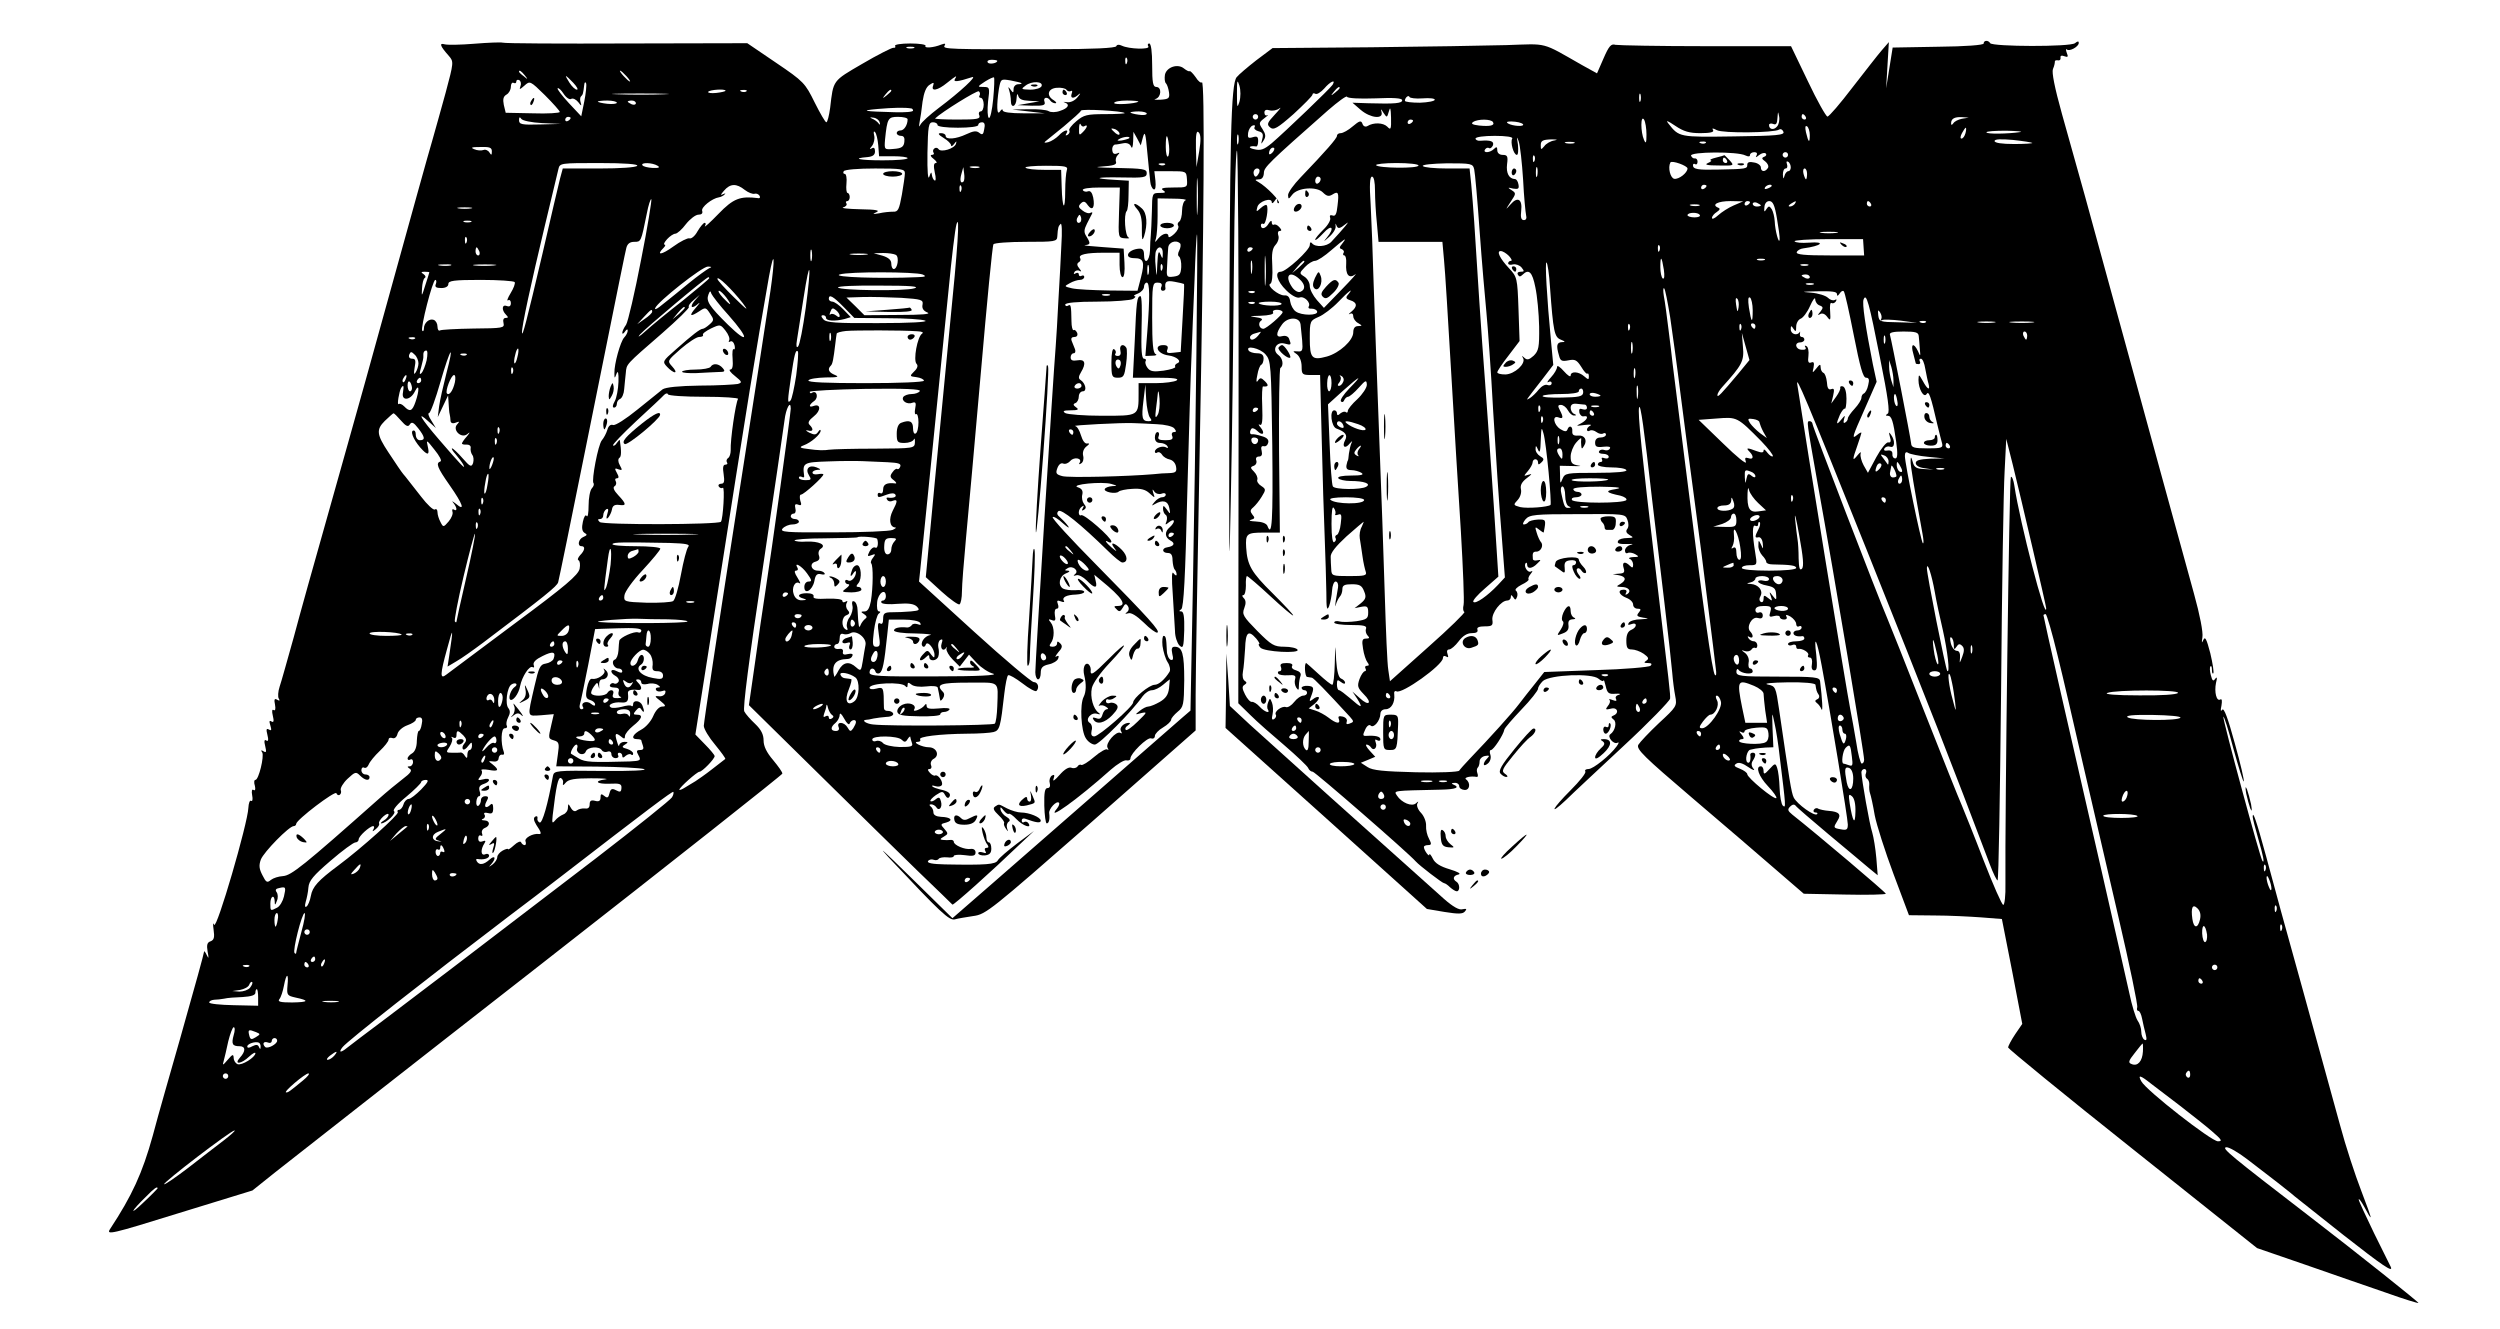 <?xml version="1.0" standalone="no"?>
<!DOCTYPE svg PUBLIC "-//W3C//DTD SVG 20010904//EN"
 "http://www.w3.org/TR/2001/REC-SVG-20010904/DTD/svg10.dtd">
<svg version="1.0" xmlns="http://www.w3.org/2000/svg"
 width="920pt" height="489pt" viewBox="0 0 920 489"
 preserveAspectRatio="xMidYMid meet">

<g transform="translate(0,489) scale(0.1,-0.1)"
fill="#000000" stroke="none">
<path d="M1745 4729 c-49 -4 -98 -5 -109 -2 -21 6 -16 -7 16 -43 18 -21 18
-23 -12 -135 -17 -63 -40 -143 -50 -179 -17 -58 -51 -180 -246 -885 -31 -110
-93 -333 -139 -495 -46 -162 -102 -362 -124 -445 -23 -82 -46 -165 -52 -182
-6 -18 -7 -38 -3 -44 5 -8 3 -9 -6 -4 -10 6 -12 1 -8 -18 3 -16 1 -24 -5 -20
-6 4 -7 -4 -3 -21 5 -20 3 -26 -5 -21 -8 5 -9 1 -4 -15 5 -17 4 -20 -5 -15
-10 6 -11 1 -6 -19 5 -19 3 -26 -4 -21 -7 5 -9 -2 -4 -21 5 -21 4 -25 -6 -19
-9 6 -11 4 -5 -4 8 -14 -13 -101 -25 -101 -5 0 -6 -10 -2 -22 3 -13 1 -19 -5
-15 -6 4 -8 -4 -5 -20 3 -14 1 -24 -4 -20 -5 3 -9 -9 -10 -26 -2 -56 -117
-451 -126 -430 -4 10 -5 3 -2 -18 4 -28 2 -38 -11 -43 -13 -4 -15 -14 -11 -38
5 -25 4 -28 -3 -13 -5 11 -10 17 -10 13 -2 -13 -29 -111 -89 -323 -33 -116
-79 -275 -100 -355 -38 -137 -76 -220 -157 -343 -15 -23 3 -19 254 59 l270 83
85 68 c47 37 485 381 975 763 489 382 890 699 890 703 1 5 -15 27 -34 50 -24
28 -35 51 -35 72 0 22 -9 40 -31 61 -17 16 -35 36 -40 46 -6 10 17 189 67 520
41 276 78 525 81 551 5 44 23 77 23 43 0 -16 -70 -522 -94 -676 -8 -52 -25
-167 -37 -255 l-23 -160 250 -246 c137 -135 304 -299 372 -365 68 -65 125
-121 127 -123 4 -3 144 122 249 223 l51 48 -62 -46 c-34 -26 -66 -53 -71 -62
-8 -15 -43 -18 -195 -15 -46 1 -66 5 -62 12 4 6 13 8 21 5 7 -3 16 -1 18 3 3
5 17 7 31 6 14 -2 25 0 25 5 0 4 18 6 40 3 32 -5 40 -2 40 10 0 9 -7 14 -17
13 -22 -4 -63 14 -63 26 0 5 -6 8 -12 7 -7 -1 -20 -1 -28 0 -12 1 -11 4 3 12
17 10 17 12 2 29 -15 16 -14 18 7 23 28 8 17 20 -19 21 -18 1 -28 7 -28 16 0
8 -4 18 -10 22 -6 5 -6 8 2 8 6 0 15 -5 18 -10 10 -17 24 -2 18 20 -4 16 -8
18 -19 9 -8 -7 -17 -10 -20 -7 -2 3 7 13 20 22 23 15 26 15 34 0 6 -11 12 -13
16 -6 7 12 -5 21 -35 27 -12 3 -24 7 -28 11 -3 4 2 4 11 1 10 -3 20 -2 24 4 6
11 -14 41 -25 35 -3 -2 -12 2 -19 10 -9 10 -9 14 -1 14 6 0 9 7 5 15 -3 8 2
19 11 23 22 13 9 42 -19 42 -25 0 -64 20 -40 20 7 0 11 4 8 9 -7 10 69 20 174
21 41 0 85 3 96 6 23 6 26 18 40 142 4 34 10 65 14 67 4 3 28 -11 53 -30 24
-19 47 -31 51 -28 12 12 6 33 -10 33 -8 0 -107 83 -219 185 l-203 185 4 37 c5
45 75 742 105 1038 11 116 24 224 29 240 13 42 5 -84 -25 -380 -13 -132 -38
-393 -56 -580 l-32 -339 58 -53 c32 -29 62 -50 66 -47 5 3 9 24 9 47 0 23 7
112 15 197 8 85 33 361 55 613 22 253 42 463 46 468 3 5 57 9 120 9 107 0 114
1 115 20 2 33 4 38 12 46 5 5 6 -30 3 -76 -2 -47 -7 -139 -11 -205 -3 -66 -8
-142 -10 -170 -10 -120 -75 -1161 -75 -1199 0 -14 5 -26 10 -26 6 0 10 11 10
24 0 19 7 26 29 31 16 3 32 13 35 21 4 10 2 13 -7 8 -6 -4 -3 2 7 15 15 16 17
24 8 33 -9 9 -12 9 -12 0 0 -7 -7 -12 -16 -12 -12 0 -14 4 -7 13 14 18 14 59
0 76 -10 12 -9 14 4 9 12 -5 15 -1 11 18 -2 13 0 24 7 24 6 0 8 7 4 17 -5 13
-2 15 11 10 9 -4 15 -3 11 2 -8 13 10 22 45 23 17 1 30 5 30 10 0 5 -15 8 -33
6 -18 -1 -38 2 -45 6 -20 12 -14 46 11 56 13 5 16 9 7 10 -13 0 -13 2 -1 9 18
12 44 -10 27 -22 -7 -6 -6 -7 5 -4 8 3 25 -6 38 -19 29 -30 41 -31 33 -1 l-5
22 24 -20 c80 -65 99 -95 62 -95 -14 0 -15 -2 -4 -12 10 -11 14 -9 23 6 8 15
12 16 19 5 5 -8 3 -17 -4 -22 -8 -6 -7 -7 5 -4 10 4 31 -9 57 -34 23 -23 45
-39 50 -37 13 4 -30 52 -226 251 -91 92 -163 170 -159 174 3 4 21 -7 38 -23
18 -16 26 -20 18 -9 -8 11 -22 25 -30 32 -10 8 -12 15 -5 22 10 10 82 -48 182
-146 24 -24 48 -43 53 -43 21 0 21 23 -1 46 -26 27 -48 33 -28 7 11 -15 10
-14 -9 1 -23 20 -30 32 -12 21 6 -3 10 -2 10 2 0 15 -101 103 -111 97 -5 -3
-9 2 -9 10 0 8 5 18 12 22 7 5 8 3 3 -6 -5 -9 -4 -11 4 -6 9 6 9 11 0 22 -6 8
-9 23 -6 34 3 13 -1 22 -17 27 -29 10 90 22 124 12 23 -7 23 -7 3 -8 -12 -1
-24 -5 -27 -10 -7 -11 40 -21 51 -10 4 4 27 9 50 10 30 2 48 -2 63 -16 21 -19
21 -19 14 1 -4 14 -3 16 4 5 6 -8 17 -11 26 -8 9 4 16 2 16 -3 0 -6 -6 -10
-14 -10 -7 0 -20 -8 -27 -17 -12 -14 -12 -16 1 -8 29 17 48 12 53 -14 5 -24 4
-25 -9 -6 -12 16 -14 16 -14 3 0 -9 4 -19 10 -23 5 -3 6 -13 3 -23 -6 -15 -5
-15 10 -3 9 7 17 9 17 3 0 -5 -7 -15 -15 -22 -20 -17 -19 -37 2 -49 19 -10 14
-21 -11 -25 -22 -3 -20 -21 2 -21 12 0 17 -8 17 -27 1 -15 4 -30 8 -34 4 -4 7
-12 7 -18 0 -6 -5 -4 -11 4 -7 11 -8 -13 -3 -80 3 -52 7 -112 8 -132 0 -21 8
-44 16 -53 14 -13 16 -8 18 55 1 50 -2 70 -11 70 -9 0 -9 2 0 8 9 6 15 117 22
417 6 226 13 460 16 520 2 61 7 184 11 275 3 91 7 166 9 168 4 4 -5 -758 -15
-1288 l-9 -465 -28 -24 c-15 -13 -147 -128 -292 -255 -146 -127 -330 -288
-410 -358 l-146 -127 -160 157 c-88 86 -121 117 -75 67 192 -204 224 -235 245
-228 10 3 41 8 67 12 46 6 64 21 433 344 l385 339 0 131 c0 73 7 481 15 907
16 840 19 1357 8 1347 -3 -4 -14 4 -23 19 -10 14 -20 24 -22 22 -3 -2 -12 3
-21 10 -23 19 -64 5 -70 -23 -2 -13 -1 -28 4 -32 4 -4 9 -19 11 -33 3 -22 -1
-25 -32 -27 -19 -1 -27 1 -17 3 21 7 23 44 2 44 -12 0 -15 16 -15 80 0 50 -4
80 -11 80 -5 0 -7 -5 -3 -11 7 -12 -71 -10 -98 3 -10 5 -18 4 -20 -2 -2 -7
-86 -11 -238 -11 -382 -1 -402 0 -394 13 5 8 2 9 -12 4 -29 -12 -64 -14 -58
-5 3 5 -22 9 -56 9 -34 0 -59 -4 -56 -9 3 -5 0 -8 -7 -7 -6 0 -58 -26 -114
-59 -110 -64 -106 -59 -118 -162 -4 -29 -10 -53 -14 -53 -4 0 -23 33 -43 73
-35 71 -40 77 -142 146 l-106 72 -442 -1 c-244 -1 -450 0 -458 3 -8 2 -55 0
-105 -4z m1618 -16 c-7 -2 -19 -2 -25 0 -7 3 -2 5 12 5 14 0 19 -2 13 -5z
m784 -55 c-3 -8 -6 -5 -6 6 -1 11 2 17 5 13 3 -3 4 -12 1 -19z m-477 8 c0 -9
-30 -14 -35 -6 -4 6 3 10 14 10 12 0 21 -2 21 -4z m-1739 -53 c13 -16 12 -17
-3 -4 -10 7 -18 15 -18 17 0 8 8 3 21 -13z m374 -3 c10 -11 16 -20 13 -20 -3
0 -13 9 -23 20 -10 11 -16 20 -13 20 3 0 13 -9 23 -20z m-195 -25 c13 -14 19
-25 13 -25 -6 0 -18 11 -27 25 -9 14 -15 25 -13 25 2 0 14 -11 27 -25z m1404
14 c-7 -12 11 -10 63 7 22 7 -42 -53 -122 -113 -33 -25 -63 -52 -68 -62 -5
-10 -6 -8 -3 9 3 14 8 48 11 76 5 33 13 54 26 62 15 10 17 9 13 -3 -9 -23 17
-18 51 10 34 27 39 30 29 14z m141 -73 c-4 -42 -11 -73 -16 -70 -5 3 -6 30 -3
60 7 52 6 54 -17 54 -23 0 -23 1 6 20 16 10 31 17 33 15 2 -2 1 -38 -3 -79z
m-1740 46 c-5 -13 -2 -12 15 3 20 18 21 18 75 -35 30 -30 55 -58 55 -62 0 -4
-45 -7 -100 -5 l-99 2 -7 29 c-4 21 -2 31 10 38 9 5 16 18 16 29 0 11 5 17 10
14 6 -3 10 -1 10 5 0 6 5 8 11 5 6 -4 8 -14 4 -23z m1844 12 c2 -2 -3 -4 -12
-4 -9 0 -17 -8 -17 -17 0 -16 -2 -16 -11 -3 -9 12 -10 12 -5 -3 3 -10 6 -27 6
-38 0 -30 20 -22 21 9 1 16 3 20 6 10 3 -13 15 -18 41 -19 l37 -2 -40 -7 -40
-7 52 -2 c43 -1 51 2 47 14 -7 17 11 21 21 5 3 -5 12 -10 18 -10 7 0 4 5 -5
11 -29 17 -22 44 12 46 16 1 32 -2 35 -8 4 -5 11 -7 16 -4 5 3 6 -1 3 -9 -7
-19 7 -21 26 -3 8 6 6 2 -4 -10 -11 -14 -27 -21 -40 -19 -12 2 -15 1 -8 -1 20
-7 14 -21 -17 -31 -16 -6 -34 -6 -42 -1 -8 5 -41 8 -74 7 l-60 -1 60 -7 60 -7
-77 0 c-51 0 -78 4 -78 11 0 6 -5 4 -10 -4 -12 -18 -13 23 -4 83 7 37 7 37 43
31 20 -4 38 -8 40 -10z m-1609 -68 l-11 -54 -46 49 c-25 27 -44 52 -41 54 3 3
13 -6 22 -20 9 -14 22 -23 28 -19 6 4 18 -2 26 -12 11 -15 13 -15 9 -2 -3 9
-3 19 1 23 7 7 8 9 12 43 1 10 4 12 7 5 2 -7 -1 -37 -7 -67z m1683 57 c-3 -7
-21 -13 -42 -13 -33 1 -35 2 -17 15 23 18 66 16 59 -2z m-1163 -17 c0 -2 -15
-6 -34 -8 -19 -2 -32 0 -30 4 5 8 64 12 64 4z m77 -2 c-3 -3 -12 -4 -19 -1 -8
3 -5 6 6 6 11 1 17 -2 13 -5z m533 2 c0 -2 -8 -10 -17 -17 -16 -13 -17 -12 -4
4 13 16 21 21 21 13z m325 -17 c-4 -5 -1 -9 4 -9 6 0 11 -11 11 -25 0 -14 -5
-25 -11 -25 -6 0 -9 -7 -5 -15 4 -13 -8 -15 -81 -15 -47 0 -84 2 -82 4 25 24
154 104 161 100 4 -3 6 -10 3 -15z m-1162 4 c-45 -2 -122 -2 -170 0 -48 1 -11
3 82 3 94 0 133 -2 88 -3z m-173 -31 c0 -4 -16 -6 -35 -4 -19 2 -35 6 -35 8 0
2 16 4 35 4 19 0 35 -4 35 -8z m70 -2 c0 -5 -7 -7 -15 -4 -8 4 -15 8 -15 10 0
2 7 4 15 4 8 0 15 -4 15 -10z m1849 6 c-10 -8 -89 -13 -89 -5 0 5 21 9 47 9
25 0 44 -2 42 -4z m-836 -25 c4 0 7 -4 7 -8 0 -5 -30 -7 -67 -6 -116 3 -130 6
-63 12 58 5 100 6 123 2z m786 -17 c2 -2 -30 -4 -72 -4 -67 0 -79 -3 -106 -26
-17 -14 -29 -30 -26 -34 3 -5 0 -12 -6 -16 -8 -4 -9 -3 -5 4 12 19 -9 14 -28
-7 -10 -10 -27 -21 -38 -24 -12 -3 -17 -3 -12 2 5 4 36 29 69 56 33 28 62 53
63 58 4 7 152 -1 161 -9z m81 -2 c0 -5 -13 -7 -30 -4 -16 2 -30 6 -30 8 0 2
14 4 30 4 17 0 30 -4 30 -8z m-2225 -35 l70 -3 -77 -2 c-68 -2 -78 0 -78 16 0
11 3 13 8 5 4 -7 38 -14 77 -16z m105 19 c0 -3 -4 -8 -10 -11 -5 -3 -10 -1
-10 4 0 6 5 11 10 11 6 0 10 -2 10 -4z m1137 -16 c3 -10 2 -11 -4 -4 -4 6 -15
14 -23 17 -11 5 -9 6 4 4 11 -1 21 -9 23 -17z m103 11 c0 -21 -13 -41 -26 -41
-8 0 -14 -4 -14 -10 0 -5 7 -10 16 -10 10 0 14 -7 12 -22 -2 -18 -10 -24 -39
-26 -35 -3 -35 -3 -32 35 8 78 11 83 48 83 19 0 35 -4 35 -9z m110 -21 c0 -6
32 -10 75 -10 43 0 75 4 75 10 0 6 6 10 14 10 9 0 12 -8 8 -25 -3 -20 -7 -23
-18 -14 -11 9 -22 7 -48 -5 -38 -18 -76 -21 -76 -6 0 6 -8 10 -17 10 -13 0
-11 -5 10 -18 15 -9 27 -21 27 -27 0 -5 5 -3 11 5 9 12 10 12 7 1 -5 -18 -55
-33 -64 -20 -3 5 -10 7 -15 3 -5 -3 -7 -10 -4 -15 4 -5 1 -9 -6 -9 -7 0 -4 -7
7 -15 10 -8 14 -15 8 -15 -8 0 -9 -11 -4 -35 5 -20 4 -33 -1 -29 -5 3 -9 13
-10 22 -1 11 -4 8 -9 -8 -5 -15 -8 18 -7 87 2 100 4 113 20 113 9 0 17 -4 17
-10z m541 -4 c14 8 10 -6 -6 -22 -13 -14 -15 -12 -14 13 0 15 3 22 6 15 2 -6
9 -10 14 -6z m129 -28 c0 -6 -6 -5 -15 2 -8 7 -15 14 -15 16 0 2 7 1 15 -2 8
-4 15 -11 15 -16z m-888 -43 l3 -40 53 0 c28 0 52 -3 52 -7 0 -5 -41 -8 -92
-8 -85 0 -117 7 -55 12 19 2 27 8 27 21 0 12 -4 16 -12 11 -9 -5 -9 -3 1 9 7
9 11 27 8 38 -3 13 -2 18 3 13 5 -5 10 -27 12 -49z m1001 -134 c1 -13 7 -26
13 -28 6 -2 8 10 6 32 l-4 35 59 0 c58 0 59 0 61 -30 2 -30 2 -30 -50 -30 -38
0 -49 -3 -38 -10 12 -8 9 -10 -12 -10 -28 0 -28 -1 -29 -67 -1 -38 -3 -77 -4
-88 -1 -11 -3 -37 -3 -57 -2 -41 -22 -54 -22 -15 0 16 -5 23 -18 22 -42 -3
-58 -35 -18 -35 35 0 39 -14 25 -70 l-13 -50 -105 1 c-58 1 -119 4 -136 8 -29
7 -30 7 -8 19 12 7 29 12 37 12 9 0 16 5 16 11 0 5 -4 7 -10 4 -5 -3 -10 -1
-10 5 0 6 -5 8 -12 4 -7 -4 -8 -3 -4 5 4 6 13 8 19 4 8 -4 7 -1 -1 9 -9 11
-10 18 -2 23 6 3 8 10 5 15 -8 13 22 20 86 20 l59 0 0 -45 c0 -25 5 -45 11
-45 6 0 9 21 7 53 l-3 52 -80 6 c-44 3 -72 6 -62 7 20 2 21 6 5 32 -10 15 -9
25 2 47 8 15 16 32 19 37 2 5 0 6 -6 3 -6 -4 -19 0 -29 8 -15 11 -17 16 -7 26
10 10 16 9 26 -6 17 -23 27 -9 20 28 -4 18 -10 26 -19 23 -7 -3 -16 -1 -19 4
-4 6 22 10 65 10 l71 0 -3 -92 c-3 -93 -3 -93 22 -95 14 -1 19 0 13 3 -13 6
-18 85 -7 97 4 3 7 30 7 59 l1 53 -49 3 c-89 5 -73 11 23 9 82 -2 92 0 92 16
0 15 -13 17 -112 19 -64 1 -88 3 -55 5 44 3 57 7 54 17 -3 8 0 19 6 25 9 9 8
11 -3 6 -11 -4 -16 1 -17 13 -1 10 4 19 10 20 7 0 21 3 32 5 12 2 23 -2 27
-12 4 -10 7 -3 8 19 l1 35 14 -25 13 -25 8 30 c7 25 10 15 16 -55 5 -47 9 -96
11 -109z m180 112 l-10 -58 -2 70 c-1 51 2 66 10 58 8 -8 9 -28 2 -70z m-258
48 c-3 -2 -16 -6 -28 -8 -15 -2 -18 0 -9 5 14 9 45 12 37 3z m147 -27 c2 -19
0 -37 -4 -40 -4 -3 -8 13 -8 35 0 51 6 53 12 5z m-2492 -21 c0 -15 -2 -15 -9
-4 -5 8 -15 12 -22 9 -8 -3 -23 -2 -34 3 -15 6 -9 8 23 8 34 1 42 -2 42 -16z
m535 -53 c-4 -6 -62 -10 -140 -10 l-134 0 -10 -37 c-5 -21 -35 -146 -65 -278
-58 -247 -74 -308 -75 -289 -2 19 34 184 83 389 25 105 48 200 51 213 5 22 8
22 151 22 94 0 143 -4 139 -10z m75 0 c10 -6 5 -9 -18 -8 -18 1 -35 5 -38 10
-7 11 37 10 56 -2z m1867 4 c-3 -3 -12 -4 -19 -1 -8 3 -5 6 6 6 11 1 17 -2 13
-5z m-684 -11 c-7 -2 -21 -2 -30 0 -10 3 -4 5 12 5 17 0 24 -2 18 -5z m323 -9
c-3 -9 -6 -43 -6 -76 0 -80 -11 -68 -13 14 l-2 63 -62 0 c-34 0 -65 3 -69 8
-4 4 30 7 75 7 72 0 82 -2 77 -16z m-596 -11 c0 -9 -5 -45 -11 -79 -10 -55
-14 -64 -32 -63 -12 0 -35 -2 -52 -6 -24 -4 -26 -3 -10 4 15 7 -1 10 -60 11
-44 1 -72 4 -62 7 9 2 15 9 12 14 -4 5 -2 9 3 9 5 0 9 7 9 15 0 8 -4 15 -8 15
-4 0 -6 16 -4 35 2 19 -1 35 -6 35 -6 0 -7 5 -4 10 4 6 53 10 116 10 95 0 109
-2 109 -17z m216 -31 c-11 -10 -15 4 -8 28 l7 25 3 -23 c2 -13 1 -26 -2 -30z
m861 -109 c-2 -32 -3 -8 -3 52 0 61 1 87 3 58 2 -29 2 -78 0 -110z m-1666 78
c13 -10 29 -16 36 -14 6 2 14 -1 18 -7 4 -6 1 -11 -6 -9 -65 8 -90 -1 -145
-58 -31 -32 -53 -52 -50 -45 4 6 4 12 -1 12 -4 0 -16 -14 -26 -31 -9 -17 -23
-29 -30 -26 -6 2 -33 -11 -59 -30 -44 -32 -65 -34 -36 -5 7 7 8 12 3 12 -4 0
0 9 10 20 10 11 24 20 30 20 7 0 25 16 39 35 15 19 36 35 46 35 12 0 17 5 14
14 -5 13 36 46 62 50 7 1 17 6 21 11 5 4 1 4 -7 0 -10 -5 -8 -1 4 13 23 27 46
28 77 3z m796 -3 c-3 -8 -6 -5 -6 6 -1 11 2 17 5 13 3 -3 4 -12 1 -19z m-1178
-255 c-23 -120 -48 -227 -55 -238 -8 -11 -14 -24 -14 -30 0 -5 5 -3 10 5 6 9
10 10 10 3 0 -6 -6 -18 -13 -25 -14 -15 -37 -98 -36 -131 0 -21 1 -21 8 -2 5
13 8 4 7 -30 -1 -27 -7 -60 -14 -72 -8 -14 -9 -23 -2 -23 5 0 10 6 10 14 0 8
6 16 12 18 7 3 14 19 15 36 2 18 4 45 6 60 3 33 -2 28 134 146 56 49 100 92
98 96 -3 4 5 16 18 26 l22 19 -19 -22 c-20 -24 -10 -32 14 -10 8 6 4 0 -9 -15
-27 -31 -22 -36 13 -13 22 15 24 14 39 -9 15 -22 15 -25 -2 -40 -10 -9 -21
-16 -25 -16 -9 0 -36 -20 -101 -78 -47 -41 -48 -43 -30 -62 10 -11 23 -20 28
-20 6 0 2 9 -9 21 -19 21 -19 21 31 65 28 24 58 44 68 44 10 0 16 3 14 8 -3 4
11 14 29 23 34 16 35 16 54 -8 11 -14 17 -30 13 -36 -3 -5 -1 -7 4 -4 6 4 13
-2 16 -13 3 -11 1 -18 -3 -15 -4 3 -6 -13 -4 -35 2 -27 0 -40 -9 -40 -6 0 1
-11 18 -24 26 -21 27 -24 10 -29 -11 -2 -74 -6 -140 -6 -75 -1 -126 -6 -137
-14 -9 -7 -50 -40 -92 -74 -43 -35 -82 -60 -90 -57 -9 3 -17 -3 -21 -18 -4
-13 -13 -30 -20 -38 -14 -16 -39 -149 -31 -158 3 -3 1 -12 -6 -19 -7 -8 -12
-37 -12 -64 0 -27 -3 -44 -7 -38 -4 7 -10 -2 -14 -21 -5 -23 -3 -35 6 -41 11
-6 10 -9 -4 -15 -18 -7 -24 -34 -7 -34 15 0 12 -16 -5 -33 -8 -9 -11 -17 -6
-19 5 -2 7 -16 4 -31 -5 -23 -50 -62 -242 -204 -130 -97 -242 -181 -249 -186
-23 -18 -23 0 3 94 23 86 24 82 8 -25 l-6 -39 32 19 c18 10 63 42 99 69 232
175 271 207 276 222 3 10 48 230 100 488 137 679 145 718 151 743 4 15 13 22
29 22 25 0 25 -1 46 103 6 32 14 56 17 54 2 -3 -14 -104 -38 -224z m2004 220
c-7 -2 -13 -20 -13 -38 0 -19 -5 -37 -10 -40 -6 -4 -8 -11 -4 -16 3 -6 -3 -19
-15 -30 -12 -11 -21 -15 -21 -9 0 16 -21 12 -37 -7 -14 -17 -14 -17 -9 0 3 10
6 48 6 83 l0 64 58 -1 c31 0 51 -3 45 -6z m-2630 -30 c-13 -2 -33 -2 -45 0
-13 2 -3 4 22 4 25 0 35 -2 23 -4z m2243 -50 c-10 -10 -19 5 -10 18 6 11 8 11
12 0 2 -7 1 -15 -2 -18z m-2243 0 c-7 -2 -19 -2 -25 0 -7 3 -2 5 12 5 14 0 19
-2 13 -5z m-16 -75 c-3 -8 -6 -5 -6 6 -1 11 2 17 5 13 3 -3 4 -12 1 -19z
m2626 -4 c3 -4 2 -15 -3 -25 -6 -11 -6 -20 -1 -23 5 -4 9 -21 8 -39 -2 -27 -6
-32 -29 -35 -25 -3 -26 -1 -23 40 1 24 3 53 4 66 1 21 29 31 44 16z m-2579
-29 c3 -8 1 -15 -4 -15 -6 0 -10 7 -10 15 0 8 2 15 4 15 2 0 6 -7 10 -15z
m1223 -32 c-3 -10 -5 -2 -5 17 0 19 2 27 5 18 2 -10 2 -26 0 -35z m1292 25 c0
-22 -1 -22 -9 -3 -6 15 -9 6 -11 -35 -2 -53 -3 -53 -6 -11 -3 24 -2 50 1 57 9
22 26 16 25 -8z m-1091 -5 c-16 -2 -40 -2 -55 0 -16 2 -3 4 27 4 30 0 43 -2
28 -4z m109 -1 c13 -8 6 -52 -8 -52 -5 0 -9 9 -9 20 0 13 -10 22 -32 29 l-33
9 35 1 c19 0 40 -3 47 -7z m-462 -134 c-9 -62 -68 -443 -131 -846 -63 -403
-114 -742 -114 -753 0 -11 19 -43 42 -70 22 -27 39 -50 37 -52 -2 -2 -24 -19
-49 -38 -24 -19 -52 -38 -61 -44 -9 -5 -26 -16 -38 -23 -11 -7 -21 -11 -21 -8
0 8 65 66 74 66 10 0 56 47 56 58 0 3 -16 23 -36 43 l-35 36 66 419 c138 880
151 959 205 1267 20 109 23 69 5 -55z m-1177 95 c-10 -2 -28 -2 -40 0 -13 2
-5 4 17 4 22 1 32 -1 23 -4z m159 0 c-20 -2 -52 -2 -70 0 -17 2 0 4 38 4 39 0
53 -2 32 -4z m2410 -30 c-3 -10 -5 -4 -5 12 0 17 2 24 5 18 2 -7 2 -21 0 -30z
m50 15 c-3 -8 -6 -5 -6 6 -1 11 2 17 5 13 3 -3 4 -12 1 -19z m-1667 5 c-8 -4
-42 -28 -75 -55 -33 -27 -67 -55 -75 -61 -9 -7 -24 -19 -34 -27 -11 -8 -17
-10 -15 -4 8 23 174 154 194 153 14 0 16 -2 5 -6z m355 -147 c-10 -72 -22
-135 -28 -141 -6 -7 -8 2 -4 25 3 19 14 88 24 153 24 156 30 129 8 -37z
m-1385 132 c0 -2 -7 -23 -15 -48 -13 -42 -14 -43 -12 -12 1 19 5 36 10 39 5 3
3 9 -4 14 -11 7 -10 9 4 9 9 0 17 -1 17 -2z m1815 -8 c16 -7 11 -9 -20 -10
-134 -6 -315 0 -285 10 33 11 279 10 305 0z m-785 -14 c0 -2 -44 -39 -97 -82
-54 -42 -116 -93 -138 -113 -22 -20 -31 -25 -20 -12 18 21 244 211 252 211 2
0 3 -2 3 -4z m123 -91 c24 -32 18 -28 -31 20 -34 33 -62 64 -62 69 0 13 54
-39 93 -89z m-1129 70 c-5 -11 1 -15 20 -15 16 0 26 6 26 15 0 12 20 15 119
15 66 0 122 -4 125 -8 3 -5 -4 -23 -15 -41 -11 -18 -15 -30 -9 -26 5 3 10 -1
10 -10 0 -11 -5 -15 -15 -11 -18 7 -20 -15 -3 -32 9 -9 9 -12 -1 -12 -8 0 -11
-7 -8 -19 4 -18 -2 -19 -111 -20 -63 -1 -119 -4 -123 -7 -5 -3 -9 4 -9 14 0
11 -6 22 -14 25 -16 6 -36 -11 -36 -32 0 -8 -3 -12 -6 -8 -8 7 38 187 48 187
4 0 5 -7 2 -15z m2753 0 c2 -1 -1 -57 -5 -126 l-7 -124 -27 -3 c-22 -3 -27 0
-22 12 4 11 0 16 -15 16 -37 0 -21 -33 19 -38 30 -4 51 -22 32 -29 -6 -3 -10
-8 -7 -13 2 -4 -17 -10 -43 -14 -37 -5 -49 -3 -59 10 -7 9 -10 21 -7 25 3 5 0
9 -6 9 -9 0 -11 32 -9 115 2 63 1 115 -4 115 -13 0 -15 -18 -21 -162 l-7 -138
88 0 c61 0 83 -3 73 -10 -8 -5 -43 -10 -77 -10 l-63 0 0 -37 c0 -85 2 -83
-134 -83 -66 0 -128 5 -136 10 -11 7 -6 10 20 10 27 0 32 3 20 11 -11 8 -12
12 -2 16 6 2 12 13 12 24 0 10 7 19 15 19 16 0 10 30 -9 42 -8 5 -7 13 2 28
20 33 15 49 -13 44 -18 -3 -25 0 -25 11 0 8 5 15 11 15 6 0 8 7 5 15 -3 8 -9
22 -12 30 -4 10 0 15 10 15 9 0 13 6 10 15 -4 8 -9 13 -13 10 -4 -2 -8 13 -8
33 -1 58 -2 64 -13 57 -5 -3 -10 -1 -10 4 0 7 42 11 118 11 64 0 124 5 132 10
8 5 11 10 5 10 -5 1 0 5 13 10 12 5 22 16 22 25 0 8 5 15 10 15 11 0 12 -52 2
-182 l-7 -88 25 1 c14 0 19 3 13 6 -10 3 -13 40 -13 134 0 122 1 129 20 129
13 0 18 -5 14 -15 -4 -8 -1 -15 5 -15 6 0 10 3 10 8 -4 26 3 31 34 25 17 -3
33 -7 34 -8z m-992 -16 c-35 -11 -275 -8 -281 3 -3 5 66 8 153 7 114 0 150 -3
128 -10z m-683 -100 c76 -86 75 -110 -3 -34 -70 69 -81 87 -72 111 5 14 8 15
11 3 3 -7 31 -44 64 -80z m-9 66 c23 -32 17 -32 -13 0 -13 14 -19 25 -14 25 5
0 17 -12 27 -25z m1410 8 c-7 -2 -19 -2 -25 0 -7 3 -2 5 12 5 14 0 19 -2 13
-5z m-978 -43 l39 -40 121 -1 c66 0 129 -4 140 -9 12 -5 -55 -9 -171 -9 -159
-1 -194 2 -204 14 -9 10 -9 15 -1 15 6 0 11 -4 11 -10 0 -11 33 -13 68 -4 l23
7 -27 28 c-15 16 -34 29 -41 29 -7 0 -13 5 -13 10 0 19 16 10 55 -30z m212 34
c74 -5 81 -7 78 -25 -3 -13 3 -23 18 -29 15 -6 -21 -9 -105 -9 l-127 -1 -33
33 -33 32 60 2 c33 1 97 -1 142 -3z m-797 -37 c0 -2 -10 -12 -22 -23 l-23 -19
19 23 c18 21 26 27 26 19z m570 -29 c0 -7 -5 -6 -13 1 -8 6 -17 8 -21 4 -4 -4
-4 0 0 10 5 14 9 15 20 6 8 -6 14 -16 14 -21z m-690 15 c0 -5 -13 -17 -28 -27
l-27 -19 24 26 c26 28 31 32 31 20z m975 -72 c19 -1 25 -4 18 -9 -17 -11 -33
-98 -20 -111 6 -6 4 -16 -9 -28 -17 -17 -17 -18 9 -21 15 -2 27 -8 27 -13 0
-5 -89 -9 -216 -9 -141 0 -213 3 -209 10 3 6 32 10 63 11 44 0 52 2 35 9 -23
9 -29 21 -16 34 7 6 10 23 17 81 2 17 4 33 5 37 0 4 16 8 34 10 32 3 207 3
262 -1z m-318 -33 c-3 -7 -5 -2 -5 12 0 14 2 19 5 13 2 -7 2 -19 0 -25z
m-1530 6 c-3 -3 -12 -4 -19 -1 -8 3 -5 6 6 6 11 1 17 -2 13 -5z m377 -68 c-3
-15 -8 -25 -11 -23 -2 3 -1 17 3 31 3 15 8 25 11 23 2 -3 1 -17 -3 -31z m-364
-23 c0 -10 -5 -25 -10 -33 -7 -11 -8 -6 -4 18 5 25 3 32 -9 32 -10 0 -14 6
-11 15 5 12 8 12 20 0 8 -7 14 -22 14 -32z m30 11 c-5 -20 -13 -41 -19 -47 -8
-8 -8 -1 -1 22 5 18 9 36 8 40 -1 13 2 21 11 21 5 0 5 -15 1 -36z m72 -51
c-11 -43 -23 -96 -26 -118 l-5 -40 19 40 19 40 2 -30 c1 -16 2 -34 4 -40 1 -5
3 -16 3 -24 1 -8 8 -11 20 -6 13 5 14 4 5 -6 -20 -20 14 -54 36 -37 12 10 12
8 -1 -8 -10 -11 -18 -23 -18 -26 0 -3 8 -5 18 -4 9 0 16 -5 14 -13 -1 -7 1
-18 6 -25 5 -6 6 -19 3 -30 -6 -16 -11 -14 -39 18 -17 20 -35 36 -38 36 -4 0
2 -10 13 -22 11 -13 24 -30 28 -38 11 -22 -8 -2 -89 92 -69 80 -85 109 -39 67
l27 -24 -17 28 c-10 15 -13 27 -8 27 5 0 24 52 42 115 37 128 53 149 21 28z
m1288 -5 c-7 -45 -16 -87 -21 -92 -12 -13 -11 -1 2 87 12 82 17 102 25 94 3
-3 0 -43 -6 -89z m-1213 76 c-3 -3 -12 -4 -19 -1 -8 3 -5 6 6 6 11 1 17 -2 13
-5z m170 -66 c-3 -8 -6 -5 -6 6 -1 11 2 17 5 13 3 -3 4 -12 1 -19z m-394 -23
c-3 -9 -8 -14 -10 -11 -3 3 -2 9 2 15 9 16 15 13 8 -4z m181 -12 c-7 -31 -21
-50 -29 -41 -8 7 15 68 26 68 5 0 6 -12 3 -27z m-124 7 c0 -5 -5 -10 -11 -10
-5 0 -7 5 -4 10 3 6 8 10 11 10 2 0 4 -4 4 -10z m-34 -25 c1 -8 -2 -15 -7 -15
-5 0 -9 10 -9 22 0 23 12 17 16 -7z m2464 5 c0 -5 -7 -10 -16 -10 -8 0 -12 5
-9 10 3 6 10 10 16 10 5 0 9 -4 9 -10z m-2497 -24 c-7 -33 28 -30 44 4 16 32
17 4 2 -39 -12 -35 -21 -38 -42 -16 -8 8 -17 11 -20 8 -7 -6 2 47 9 59 9 14
11 9 7 -16z m2749 -93 c8 -10 6 -13 -5 -13 -24 0 -27 11 -19 76 l7 59 3 -55
c2 -30 8 -60 14 -67z m-847 98 c-3 -6 -17 -11 -30 -11 -13 0 -27 -5 -31 -11
-8 -14 15 -29 34 -21 12 4 14 -1 10 -21 -3 -15 -1 -24 3 -21 5 3 9 -11 9 -30
0 -19 -4 -38 -10 -41 -6 -4 -10 5 -10 19 0 26 -13 32 -44 20 -10 -4 -16 -18
-16 -40 0 -31 3 -34 29 -34 16 0 31 6 34 13 3 6 4 2 4 -10 -1 -23 -3 -23 -147
-24 -80 0 -156 -2 -170 -4 -14 -3 -45 -2 -70 2 -37 4 -41 7 -23 14 28 10 63
41 63 54 0 5 -4 4 -9 -4 -8 -12 -14 -12 -33 -3 -13 7 -15 10 -5 8 19 -6 23 4
6 21 -7 7 -3 16 16 31 27 21 26 48 -1 38 -19 -7 -18 4 3 19 16 12 9 40 -8 30
-5 -4 -9 -2 -9 3 0 4 93 9 206 11 144 2 204 -1 199 -8z m875 -88 c-8 -14 -10
-10 -6 22 3 22 6 49 7 60 2 11 4 1 6 -22 2 -24 -1 -51 -7 -60z m-1669 67 c72
0 128 -4 125 -8 -9 -15 -29 -152 -27 -189 0 -12 -4 -25 -9 -28 -6 -4 -8 -11
-5 -16 4 -5 1 -9 -6 -9 -8 0 -10 -11 -6 -35 4 -27 2 -35 -9 -35 -8 0 -12 -5
-9 -10 4 -6 10 -8 15 -5 8 5 1 -115 -7 -125 -10 -11 -435 -12 -446 -1 -8 8 -8
11 1 11 7 0 12 6 12 14 0 8 5 18 11 22 8 4 9 -1 4 -17 -5 -16 -4 -21 3 -14 5
6 12 19 14 30 2 14 10 19 26 17 28 -4 28 3 -3 36 -16 17 -21 29 -13 33 6 4 7
12 4 18 -4 6 -2 11 4 11 8 0 8 6 0 20 -9 16 -8 19 6 13 14 -5 15 -3 5 15 -7
12 -7 23 -2 27 8 4 8 25 2 65 -1 3 -5 -2 -11 -10 -5 -8 -11 -12 -14 -9 -3 3
36 43 86 90 50 46 96 89 102 96 6 6 13 7 14 2 2 -5 62 -9 133 -9z m-1116 -87
c19 -22 27 -25 33 -15 7 11 14 8 31 -14 25 -32 27 -44 6 -44 -8 0 -15 9 -15
21 0 11 -4 17 -11 14 -10 -7 9 -44 37 -72 20 -20 25 -15 18 15 -6 25 -4 24 25
-13 18 -22 28 -41 22 -43 -18 -6 -13 -21 34 -88 49 -70 58 -98 23 -68 -13 10
-17 12 -10 4 14 -17 16 -34 2 -25 -5 3 -7 0 -5 -8 3 -7 -3 -23 -14 -36 -19
-22 -20 -22 -30 -2 -6 11 -11 27 -11 36 0 9 -4 14 -10 10 -5 -3 -28 18 -50 47
-23 29 -49 62 -58 74 -10 11 -21 27 -27 36 -5 8 -22 33 -36 54 -43 65 -45 83
-13 115 16 15 30 28 32 28 2 1 14 -11 27 -26z m2782 -14 c30 -1 58 -8 64 -15
9 -11 8 -14 -1 -14 -7 0 -10 -7 -6 -15 4 -11 -2 -15 -25 -15 -24 0 -30 4 -25
15 3 8 1 15 -4 15 -6 0 -10 -9 -10 -20 0 -13 7 -20 19 -20 11 0 23 -5 27 -12
4 -6 3 -8 -4 -5 -13 9 -42 -2 -42 -15 0 -5 4 -7 9 -3 6 3 13 -1 18 -9 4 -7 17
-15 28 -17 12 -3 21 -14 23 -27 3 -18 -1 -22 -25 -23 -15 0 -41 -2 -58 -4 -91
-8 -314 -14 -336 -7 -22 6 -25 10 -18 29 5 14 14 21 22 17 8 -3 19 2 26 10 14
16 45 10 34 -7 -4 -6 -1 -7 6 -2 7 4 10 17 7 28 -3 13 2 26 12 34 12 9 13 12
3 11 -8 -2 -17 10 -23 30 -5 17 -14 33 -21 34 -19 3 174 13 213 11 19 -1 59
-2 87 -4z m-2420 -31 c-3 -8 -6 -5 -6 6 -1 11 2 17 5 13 3 -3 4 -12 1 -19z
m2113 2 c0 -5 -2 -10 -4 -10 -3 0 -8 5 -11 10 -3 6 -1 10 4 10 6 0 11 -4 11
-10z m-2123 -42 c-3 -8 -6 -5 -6 6 -1 11 2 17 5 13 3 -3 4 -12 1 -19z m-16
-79 c-5 -13 -10 -19 -10 -12 -1 15 10 45 15 40 3 -2 0 -15 -5 -28z m1456 10
c39 -2 50 -5 46 -16 -3 -8 -8 -11 -11 -9 -3 3 -11 -2 -17 -11 -11 -14 -10 -20
4 -30 9 -7 12 -13 6 -12 -31 4 -45 -3 -45 -22 0 -11 -4 -17 -10 -14 -5 3 -10
1 -10 -4 0 -13 2 -13 34 -1 16 6 27 6 31 0 6 -9 -8 -14 -28 -11 -5 1 -6 -3 -2
-8 3 -6 12 -8 20 -4 19 7 19 -1 0 -37 -15 -30 -11 -59 9 -61 6 0 2 -4 -9 -9
-11 -5 -109 -9 -219 -9 -175 -1 -197 1 -186 14 7 8 23 15 36 15 13 0 24 5 24
10 0 6 -7 10 -15 10 -8 0 -15 5 -15 10 0 6 5 10 11 10 6 0 9 9 6 19 -3 14 -1
18 10 14 12 -5 14 -1 8 15 -3 13 -2 22 3 22 10 0 82 65 82 74 0 3 -9 3 -20 1
-11 -2 -20 0 -20 6 0 5 8 9 18 10 14 0 14 2 -3 9 -27 11 -43 -5 -28 -29 10
-16 8 -18 -13 -18 -13 0 -24 4 -24 9 0 5 5 6 11 3 6 -4 10 -1 8 6 -6 46 -2 48
89 51 48 2 105 2 127 1 22 -1 63 -3 92 -4z m-1473 -83 c-3 -21 -8 -35 -11 -32
-2 2 -1 20 3 40 3 21 8 35 11 32 2 -2 1 -20 -3 -40z m-17 -68 c-3 -8 -6 -5 -6
6 -1 11 2 17 5 13 3 -3 4 -12 1 -19z m-10 -40 c-3 -8 -6 -5 -6 6 -1 11 2 17 5
13 3 -3 4 -12 1 -19z m-10 -50 c-3 -8 -6 -5 -6 6 -1 11 2 17 5 13 3 -3 4 -12
1 -19z m-41 -183 c-20 -86 -36 -159 -36 -162 0 -4 -3 -4 -6 0 -3 3 11 78 32
166 21 88 40 159 42 157 2 -3 -12 -75 -32 -161z m832 158 c-54 -2 -142 -2
-195 0 -54 1 -10 3 97 3 107 0 151 -2 98 -3z m1772 3 c0 -3 -4 -8 -10 -11 -5
-3 -10 -1 -10 4 0 6 5 11 10 11 6 0 10 -2 10 -4z m-1092 -19 c6 -17 1 -38 -7
-32 -6 3 -15 -3 -21 -14 -9 -18 -8 -20 7 -14 15 6 16 4 6 -9 -7 -8 -10 -18 -7
-21 8 -8 7 -89 -1 -139 -5 -26 -12 -38 -23 -38 -15 0 -15 -2 -2 -10 10 -7 12
-12 4 -17 -6 -5 -14 -15 -17 -23 -6 -16 -8 -6 -11 54 0 16 -6 31 -13 33 -7 3
-9 -3 -6 -16 3 -11 -2 -30 -10 -42 -9 -11 -13 -28 -10 -37 4 -10 2 -13 -5 -8
-17 10 -15 46 3 52 12 5 13 10 4 20 -6 7 -7 19 -3 25 4 8 3 9 -4 5 -7 -4 -12
-3 -12 3 0 6 -23 9 -55 8 -39 -2 -54 0 -51 8 2 7 -7 12 -25 12 -32 0 -39 -13
-11 -20 12 -4 11 -5 -6 -6 -15 -1 -26 7 -31 22 -9 24 5 51 21 41 6 -4 2 5 -7
20 -11 17 -13 26 -6 26 7 0 9 5 6 10 -15 25 16 7 35 -20 18 -25 19 -30 6 -30
-9 0 -16 -8 -16 -20 0 -30 30 -13 37 22 4 23 10 28 24 25 11 -3 17 -1 13 4 -3
5 -13 9 -24 9 -25 0 -33 27 -9 33 13 4 17 10 13 22 -4 10 -1 21 7 26 22 14 -7
28 -54 26 -21 -2 -40 1 -43 4 -2 4 48 8 113 8 64 1 118 2 119 4 5 5 69 0 72
-6z m64 -9 c-7 -7 -12 -20 -12 -30 0 -10 -6 -18 -14 -18 -8 0 -13 11 -12 30 1
25 5 30 26 30 19 0 21 -3 12 -12z m-828 -6 c61 -2 76 -5 69 -14 -6 -7 -18 -53
-27 -102 -9 -50 -22 -94 -29 -98 -6 -4 -50 -7 -97 -6 -83 3 -85 4 -82 27 1 13
31 55 67 93 36 39 65 74 65 79 0 5 -41 9 -91 9 -49 0 -88 3 -85 8 4 7 39 7
210 4z m1477 -29 c13 -16 12 -17 -3 -4 -17 13 -22 21 -14 21 2 0 10 -8 17 -17z
m-1694 -51 c-4 -32 -11 -69 -16 -83 -11 -24 -10 -15 6 104 8 60 16 43 10 -21z
m103 48 c0 -5 -9 -14 -20 -20 -16 -8 -20 -8 -20 4 0 8 8 17 18 19 9 3 18 5 20
6 1 0 2 -3 2 -9z m1580 -42 c0 -6 -7 -5 -15 2 -8 7 -15 17 -15 22 0 6 7 5 15
-2 8 -7 15 -17 15 -22z m65 -8 c14 -15 15 -20 4 -20 -8 0 -20 9 -27 20 -7 11
-8 20 -4 20 5 0 17 -9 27 -20z m-735 -60 c0 -11 -4 -20 -10 -20 -5 0 -10 9
-10 20 0 11 5 20 10 20 6 0 10 -9 10 -20z m-360 -44 c0 -3 -4 -8 -10 -11 -5
-3 -10 -1 -10 4 0 6 5 11 10 11 6 0 10 -2 10 -4z m360 -11 c0 -8 -5 -15 -11
-15 -5 0 -8 -4 -5 -8 3 -5 30 -7 60 -4 40 3 59 0 70 -10 12 -13 10 -15 -22
-18 -21 -2 -52 -3 -69 -3 -28 0 -33 -4 -33 -24 0 -16 -4 -22 -11 -17 -9 5 -10
-6 -5 -40 6 -39 5 -46 -9 -46 -14 0 -15 8 -9 58 4 31 12 60 18 64 7 5 7 8 1 8
-7 0 -9 15 -7 35 4 34 32 52 32 20z m-1040 -5 c0 -5 -5 -10 -11 -10 -5 0 -7 5
-4 10 3 6 8 10 11 10 2 0 4 -4 4 -10z m333 -17 c-7 -2 -19 -2 -25 0 -7 3 -2 5
12 5 14 0 19 -2 13 -5z m397 -47 c0 -11 -19 -15 -25 -6 -3 5 1 10 9 10 9 0 16
-2 16 -4z m-492 -15 c39 -1 72 -4 72 -8 0 -7 -264 -8 -325 -2 -30 3 104 14
145 12 19 -1 68 -2 108 -2z m687 -10 c3 -5 1 -12 -5 -16 -5 -3 -10 1 -10 9 0
18 6 21 15 7z m241 -3 c5 -8 2 -9 -9 -5 -9 3 -19 2 -22 -4 -4 -5 -12 -9 -18
-8 -27 3 -47 -2 -47 -11 0 -6 33 -11 78 -11 42 -1 67 -4 55 -6 -22 -4 -39 -31
-27 -42 4 -3 9 0 11 7 6 16 32 -15 32 -38 0 -12 -2 -12 -13 2 -12 17 -14 17
-31 -2 -19 -21 -7 -28 13 -8 9 9 12 9 12 0 0 -17 27 -15 33 2 3 8 3 23 0 34
-2 11 1 23 7 27 9 5 10 1 5 -14 -6 -19 8 -31 18 -13 2 4 2 1 0 -6 -1 -7 9 -25
23 -39 l26 -26 17 22 17 22 29 -31 c16 -17 43 -35 60 -39 19 -6 -54 -10 -212
-10 -210 -1 -243 1 -243 14 0 18 17 20 22 3 2 -6 9 -8 15 -5 11 7 17 34 28
140 l6 57 54 0 c30 0 57 -5 61 -12z m-456 -8 c0 -5 -2 -10 -4 -10 -3 0 -8 5
-11 10 -3 6 -1 10 4 10 6 0 11 -4 11 -10z m-837 -20 c-3 -12 -14 -20 -26 -20
-20 0 -20 0 -1 19 25 26 33 26 27 1z m897 10 c0 -5 -7 -10 -15 -10 -8 0 -15 5
-15 10 0 6 7 10 15 10 8 0 15 -4 15 -10z m-630 -10 c0 -7 -6 -10 -12 -7 -14 5
-67 -19 -69 -31 -1 -4 -2 -20 -3 -36 -1 -16 -7 -31 -13 -33 -16 -6 -4 -33 13
-33 8 0 14 -5 14 -10 0 -7 -6 -7 -20 0 -24 13 -28 -5 -4 -18 9 -5 14 -15 10
-21 -4 -6 -11 -9 -16 -6 -5 3 -11 1 -15 -5 -3 -6 3 -10 15 -10 15 0 20 -5 17
-14 -3 -8 -1 -17 6 -20 7 -2 2 -5 -10 -5 -16 -1 -21 3 -17 14 7 17 -11 21 -21
5 -7 -12 -52 -14 -59 -2 -2 4 2 15 9 25 13 18 14 18 18 0 3 -11 3 -9 2 5 -1
12 3 22 11 22 19 0 28 20 14 33 -10 9 -11 9 -6 0 7 -13 -25 -35 -45 -31 -8 2
-15 -13 -19 -34 -6 -31 -4 -39 12 -44 10 -3 18 -10 18 -16 0 -7 -5 -6 -15 2
-15 13 -39 5 -30 -11 4 -5 1 -9 -5 -9 -6 0 -9 8 -6 18 3 9 17 76 31 147 14 72
25 130 25 130 0 0 38 2 85 3 58 2 85 0 85 -8z m-882 -15 c3 -3 -22 -5 -56 -5
-34 0 -62 4 -62 9 0 10 108 6 118 -4z m917 -15 c0 -16 -4 -30 -10 -30 -5 0
-10 5 -9 10 1 6 2 19 3 30 2 32 17 23 16 -10z m518 10 c-5 -19 -23 -29 -23
-12 0 7 20 32 26 32 1 0 0 -9 -3 -20z m272 -34 c-2 -11 -7 -38 -10 -59 -6 -36
-7 -38 -24 -23 -26 24 -48 20 -65 -11 -8 -16 -16 -26 -16 -23 -11 44 4 64 49
65 8 0 16 5 18 12 3 7 -3 9 -17 6 -14 -4 -20 -1 -18 8 2 9 -4 13 -14 11 -10
-2 -18 2 -18 8 0 5 5 10 10 10 6 0 10 9 10 21 0 14 5 19 13 16 8 -3 20 -1 27
3 21 13 61 -18 55 -44z m-1668 38 c-3 -3 -12 -4 -19 -1 -8 3 -5 6 6 6 11 1 17
-2 13 -5z m523 -34 c0 -5 -5 -10 -11 -10 -5 0 -7 5 -4 10 3 6 8 10 11 10 2 0
4 -4 4 -10z m50 -17 c0 -22 -2 -25 -10 -13 -13 20 -13 40 0 40 6 0 10 -12 10
-27z m968 12 c-8 -9 -98 -11 -98 -3 0 4 23 8 52 8 28 0 49 -2 46 -5z m463 -12
c13 -16 12 -17 -3 -4 -17 13 -22 21 -14 21 2 0 10 -8 17 -17z m-1484 -38 c-3
-7 -16 -15 -29 -17 -20 -3 -25 -13 -41 -83 -27 -119 -29 -110 25 -107 l46 4
-9 -39 c-12 -51 -12 -51 11 -58 17 -5 19 -12 13 -51 l-6 -44 149 -1 c82 -1
160 -5 174 -9 15 -5 -47 -8 -153 -7 -171 2 -178 1 -182 -18 -19 -106 -39 -175
-49 -172 -6 3 -10 10 -8 16 1 7 -2 9 -8 6 -8 -5 -6 -14 4 -31 18 -26 20 -35 9
-33 -22 3 -54 -15 -49 -27 3 -8 1 -14 -3 -14 -5 0 -11 5 -13 10 -2 6 -13 2
-26 -10 -12 -11 -22 -18 -22 -15 0 3 -9 1 -20 -5 -11 -6 -20 -17 -20 -24 0 -8
-8 -20 -17 -27 -15 -11 -16 -11 -5 1 19 22 14 35 -6 17 -21 -19 -38 -22 -47
-7 -4 6 -3 10 2 9 22 -4 43 2 43 12 0 6 -7 9 -15 5 -16 -6 -17 18 -2 41 6 9 3
11 -7 7 -11 -4 -16 0 -16 11 0 9 4 13 10 10 5 -3 7 0 4 8 -3 8 2 17 10 20 21
8 20 27 -1 28 -11 0 -13 3 -5 6 6 2 9 10 5 15 -4 7 1 9 13 6 15 -4 19 0 19 18
0 15 -4 19 -10 13 -16 -16 -26 -10 -15 11 9 16 8 20 -5 20 -8 0 -15 -6 -15
-14 0 -8 -4 -17 -9 -21 -6 -3 -9 4 -8 15 1 11 5 20 10 20 5 0 6 9 2 19 -4 14
0 21 15 26 27 9 26 25 -2 17 -20 -5 -21 -3 -11 10 7 8 9 18 5 23 -4 4 8 5 26
2 36 -7 41 -1 15 20 -17 13 -17 13 2 11 12 -2 20 3 20 12 1 8 6 14 13 13 6 -2
9 3 6 10 -12 32 -10 87 3 87 8 0 11 4 8 10 -3 5 -1 19 5 30 8 15 8 25 1 34
-13 15 -5 77 11 87 15 10 27 1 12 -9 -13 -9 -24 -38 -17 -46 9 -9 32 20 37 49
7 35 34 77 46 70 6 -3 7 0 4 8 -3 10 8 21 33 33 38 19 50 16 40 -11z m354 19
c8 -9 12 -27 11 -40 -3 -19 1 -24 17 -24 13 0 21 -6 21 -16 0 -13 -7 -15 -37
-9 -46 8 -68 35 -43 50 12 8 13 35 1 35 -5 0 -11 -9 -14 -20 -5 -20 -27 -28
-27 -10 0 14 32 48 46 49 6 1 18 -6 25 -15z m835 -20 c-3 -8 -10 -12 -16 -9
-7 4 -6 14 2 28 12 24 24 8 14 -19z m314 11 c-7 -9 -15 -13 -19 -10 -3 3 1 10
9 15 21 14 24 12 10 -5z m310 -6 c0 -5 -4 -9 -10 -9 -5 0 -10 7 -10 16 0 8 5
12 10 9 6 -3 10 -10 10 -16z m-1780 -13 c0 -3 -4 -8 -10 -11 -5 -3 -10 -1 -10
4 0 6 5 11 10 11 6 0 10 -2 10 -4z m57 -18 c-3 -8 -6 -5 -6 6 -1 11 2 17 5 13
3 -3 4 -12 1 -19z m923 -24 c0 -8 -5 -12 -10 -9 -6 4 -8 11 -5 16 9 14 15 11
15 -7z m98 -17 c17 -13 15 -72 -3 -87 -27 -22 -39 2 -21 44 8 20 12 37 8 37
-4 1 -13 2 -21 3 -8 0 -16 6 -18 13 -5 13 34 6 55 -10z m-1080 -14 c2 -8 -5
-13 -17 -13 -12 0 -21 6 -21 16 0 18 31 15 38 -3z m257 -5 c5 4 5 1 1 -5 -10
-18 -23 -16 -30 3 -5 13 -4 14 7 6 8 -7 18 -8 22 -4z m35 1 c0 -7 9 -9 23 -6
12 4 29 2 37 -3 11 -7 11 -10 2 -10 -7 0 -11 -4 -7 -10 3 -5 13 -6 22 -3 11 4
14 2 11 -8 -3 -8 -14 -13 -24 -11 -16 2 -15 -1 6 -17 21 -17 22 -21 7 -21 -11
0 -24 -14 -33 -35 -8 -19 -27 -41 -44 -50 -32 -17 -40 -35 -15 -35 8 0 15 -2
15 -4 0 -2 3 -11 6 -20 4 -11 1 -16 -10 -16 -14 0 -15 -4 -6 -20 10 -18 7 -20
-32 -22 -139 -4 -165 -3 -188 11 -14 8 -26 16 -28 17 -6 3 11 34 19 34 4 0 6
-6 3 -14 -3 -7 2 -16 11 -20 9 -3 18 0 21 9 7 17 50 20 59 4 4 -6 13 -8 21 -5
8 3 14 -1 14 -9 0 -8 7 -15 16 -15 8 0 12 5 9 10 -3 6 -1 10 4 10 6 0 11 -5
11 -11 0 -8 4 -9 13 0 8 6 17 8 20 4 4 -3 7 -2 7 4 0 6 -10 13 -22 17 -19 5
-21 8 -8 16 13 8 12 10 -2 10 -10 0 -18 -6 -19 -12 -1 -7 -4 -2 -8 12 -10 31
-6 36 14 20 12 -10 15 -10 15 1 0 8 14 25 30 38 33 26 38 41 14 41 -14 0 -14
3 -4 15 11 13 15 13 21 3 10 -15 12 -6 3 16 -7 18 -34 22 -34 4 0 -6 -3 -9 -6
-6 -3 4 -19 2 -36 -3 -17 -4 -35 -6 -40 -2 -15 9 11 21 38 18 23 -2 28 5 25
33 -2 12 11 16 37 13 15 -2 16 11 0 27 -9 9 -9 12 0 12 7 0 12 -5 12 -11z
m972 -14 c5 -6 8 -5 8 4 0 10 3 11 14 2 8 -7 31 -10 55 -7 23 3 42 1 42 -5 1
-5 3 -13 4 -19 1 -5 3 -16 4 -22 1 -9 4 -8 11 2 6 9 6 18 0 24 -28 28 -9 34
95 34 118 0 108 9 105 -88 -1 -30 -5 -59 -9 -63 -7 -7 -387 -10 -448 -3 -23 2
-44 15 -27 17 5 0 18 2 29 5 11 2 33 5 48 6 15 0 26 6 24 12 -2 6 -11 10 -19
10 -9 -1 -15 4 -15 10 0 6 -1 26 -1 45 -2 30 -4 33 -27 27 -14 -4 -25 -2 -25
3 0 18 120 23 132 6z m-1316 -42 c-4 -4 -11 -1 -16 7 -16 25 -11 35 7 17 9 -9
13 -20 9 -24z m-197 -11 c0 -11 -2 -12 -6 -4 -2 6 -9 10 -14 6 -10 -6 -12 9
-3 19 10 10 24 -2 23 -21z m31 11 c0 -10 -4 -24 -8 -31 -6 -8 -9 -2 -9 18 0
16 4 30 9 30 4 0 8 -8 8 -17z m390 -7 c0 -3 -4 -8 -10 -11 -5 -3 -10 -1 -10 4
0 6 5 11 10 11 6 0 10 -2 10 -4z m780 -26 c-8 -5 -19 -10 -25 -10 -5 0 -3 5 5
10 8 5 20 10 25 10 6 0 3 -5 -5 -10z m42 -31 c7 -4 6 -9 -1 -13 -6 -4 -11 -2
-11 4 0 6 -5 8 -12 4 -8 -5 -9 -2 -5 10 4 10 8 23 8 29 1 7 4 3 6 -8 3 -11 10
-23 15 -26z m-743 4 c0 -10 -3 -13 -5 -7 -3 7 -14 10 -24 7 -11 -3 -20 0 -20
6 0 6 11 11 25 11 17 0 25 -5 24 -17z m-116 0 c-7 -2 -19 -2 -25 0 -7 3 -2 5
12 5 14 0 19 -2 13 -5z m924 -35 c5 13 23 17 23 5 0 -5 -5 -15 -10 -23 -9 -13
-12 -13 -21 3 -12 21 -41 23 -33 2 4 -9 0 -15 -10 -15 -20 0 -21 14 -1 30 8 7
15 20 15 29 1 10 7 4 17 -14 9 -17 18 -25 20 -17z m-1575 -3 c-2 -14 -7 -25
-11 -25 -3 0 -6 -16 -7 -36 0 -23 -7 -40 -17 -46 -9 -5 -17 -14 -17 -19 0 -6
5 -7 10 -4 6 3 10 -1 10 -9 0 -9 -6 -16 -12 -16 -10 0 -10 -2 0 -9 10 -6 3
-16 -25 -37 -21 -16 -61 -49 -89 -74 -277 -246 -322 -282 -353 -284 -16 -1
-35 -7 -44 -14 -14 -12 -18 -9 -31 17 -12 23 -14 36 -6 58 11 28 104 123 121
123 5 0 9 4 9 8 0 15 144 124 148 113 2 -6 8 -9 12 -6 5 3 7 11 4 18 -2 7 9
26 25 41 28 26 31 27 46 12 18 -18 35 -21 35 -6 0 6 -7 10 -15 10 -8 0 -15 7
-15 16 0 8 5 12 10 9 6 -3 13 2 17 12 4 10 22 32 40 49 18 17 33 36 33 42 0 6
6 9 14 6 8 -3 16 3 19 16 3 11 19 25 36 31 17 6 31 15 31 20 0 5 6 9 14 9 9 0
12 -8 8 -25z m145 -7 c-3 -8 -6 -5 -6 6 -1 11 2 17 5 13 3 -3 4 -12 1 -19z
m116 7 c-3 -9 -8 -14 -10 -11 -3 3 -2 9 2 15 9 16 15 13 8 -4z m407 -19 c0 -2
-7 -6 -15 -10 -8 -3 -15 -1 -15 4 0 6 7 10 15 10 8 0 15 -2 15 -4z m-580 -27
c0 -6 -4 -7 -10 -4 -5 3 -10 11 -10 16 0 6 5 7 10 4 6 -3 10 -11 10 -16z m65
5 c12 -13 13 -19 4 -30 -7 -8 -9 -17 -5 -21 3 -4 12 2 19 12 12 15 14 16 14 1
0 -9 -4 -16 -9 -16 -4 0 -8 -8 -8 -17 0 -14 -2 -15 -9 -5 -4 8 -11 13 -15 13
-3 -1 -17 -1 -31 -1 -24 0 -25 1 -10 23 8 13 12 27 8 32 -5 4 -2 5 5 1 7 -4
12 -1 12 8 0 20 5 20 25 0z m471 2 c21 -21 17 -26 -16 -22 -34 4 -54 16 -27
16 10 0 17 5 17 10 0 14 9 12 26 -4z m-396 0 c0 -3 -4 -8 -10 -11 -5 -3 -10
-1 -10 4 0 6 5 11 10 11 6 0 10 -2 10 -4z m47 -21 c0 -8 -4 -12 -9 -9 -5 3
-18 -5 -29 -18 -11 -13 -17 -16 -13 -8 10 21 36 50 44 50 4 0 7 -7 7 -15z
m1491 3 c10 -10 15 -10 22 2 5 8 10 12 10 8 0 -3 3 -13 6 -22 5 -13 -3 -15
-45 -15 -28 1 -56 7 -62 15 -6 7 -17 10 -25 7 -8 -3 -14 0 -14 6 0 15 93 14
108 -1z m-1063 -8 c3 -5 1 -10 -4 -10 -6 0 -11 5 -11 10 0 6 2 10 4 10 3 0 8
-4 11 -10z m-610 -11 c-7 -11 -35 -12 -35 -1 0 4 9 8 20 9 11 1 18 -2 15 -8z
m185 -19 c0 -5 -4 -10 -10 -10 -5 0 -10 5 -10 10 0 6 5 10 10 10 6 0 10 -4 10
-10z m1410 0 c0 -5 -2 -10 -4 -10 -3 0 -8 5 -11 10 -3 6 -1 10 4 10 6 0 11 -4
11 -10z m-1617 -32 c-9 -15 -23 -8 -23 12 0 17 2 19 14 8 8 -7 12 -16 9 -20z
m160 -3 c-3 -9 -8 -14 -10 -11 -3 3 -2 9 2 15 9 16 15 13 8 -4z m327 -5 c0 -5
-4 -10 -10 -10 -5 0 -10 5 -10 10 0 6 5 10 10 10 6 0 10 -4 10 -10z m1195 -10
c4 -6 -5 -10 -19 -10 -14 0 -26 5 -26 10 0 6 9 10 19 10 11 0 23 -4 26 -10z
m-1233 -71 c-2 -11 1 -10 10 1 10 12 33 16 93 16 44 0 68 -2 53 -4 -45 -6 -32
-18 16 -16 38 2 44 -1 43 -16 -1 -15 -5 -16 -20 -8 -15 8 -20 5 -24 -11 -4
-17 -8 -19 -19 -10 -11 9 -14 8 -14 -6 0 -12 -6 -16 -20 -12 -15 4 -20 0 -20
-13 0 -12 -6 -17 -17 -15 -10 1 -23 -2 -30 -7 -7 -6 -15 -3 -22 9 -10 17 -10
17 -11 0 0 -10 -8 -21 -17 -24 -10 -4 -24 -14 -30 -22 -11 -13 -12 -10 -9 19
13 110 20 140 30 137 6 -3 10 -11 8 -18z m-522 -24 c-19 -19 -39 -35 -46 -35
-7 0 -16 -9 -19 -20 -3 -11 -11 -20 -16 -20 -6 0 -8 -4 -5 -9 5 -8 -134 -133
-219 -196 -74 -55 -95 -78 -101 -112 -3 -18 -11 -36 -16 -39 -6 -4 -7 2 -3 17
4 13 9 37 10 53 2 25 18 44 81 98 44 38 85 68 92 68 6 0 12 5 12 11 0 12 40
48 53 49 5 0 5 -6 1 -12 -5 -9 -3 -9 9 1 9 7 15 17 12 21 -2 4 4 15 15 25 11
10 20 13 20 7 0 -6 -8 -16 -17 -21 -10 -6 -14 -11 -10 -11 17 0 58 38 47 45
-6 4 13 27 45 53 30 25 55 50 55 54 0 4 8 8 17 8 13 0 8 -9 -17 -35z m923 -29
c-5 -9 -130 -109 -278 -223 -501 -383 -640 -489 -770 -587 -71 -53 -138 -104
-148 -112 -23 -19 -33 -18 -16 3 21 25 297 242 614 483 55 41 138 105 185 141
324 250 414 318 418 315 2 -3 0 -12 -5 -20z m-743 -16 c0 -5 -4 -10 -10 -10
-5 0 -10 5 -10 10 0 6 5 10 10 10 6 0 10 -4 10 -10z m-217 -30 c-3 -12 -8 -19
-11 -16 -5 6 5 36 12 36 2 0 2 -9 -1 -20z m97 -55 c0 -5 -5 -3 -10 5 -5 8 -10
20 -10 25 0 6 5 3 10 -5 5 -8 10 -19 10 -25z m-33 -17 c-3 -8 -6 -5 -6 6 -1
11 2 17 5 13 3 -3 4 -12 1 -19z m-78 10 c-2 -2 -17 -14 -34 -28 l-30 -25 24
28 c14 15 29 27 34 27 6 0 8 -1 6 -2z m122 -27 c-21 -16 -22 -20 -8 -24 16 -5
16 -5 1 -3 -27 2 -28 25 -2 35 34 14 36 13 9 -8z m1849 7 c0 -4 -7 -8 -15 -8
-8 0 -15 4 -15 8 0 5 7 9 15 9 8 0 15 -4 15 -9z m-1758 -40 c-8 -8 -9 -4 -5
13 4 13 8 18 11 10 2 -7 -1 -18 -6 -23z m-78 -24 c3 -8 2 -12 -4 -9 -6 3 -10
1 -10 -4 0 -6 -4 -11 -8 -11 -5 0 -9 7 -9 15 0 8 4 12 9 9 4 -3 8 0 8 5 0 16
7 13 14 -5z m-310 -68 c-3 -8 -13 -17 -22 -21 -13 -5 -13 -2 3 15 21 24 26 25
19 6z m286 -38 c0 -5 -4 -8 -10 -8 -5 0 -10 10 -10 23 0 18 2 19 10 7 5 -8 10
-18 10 -22z m70 16 c0 -8 -19 -13 -24 -6 -3 5 1 9 9 9 8 0 15 -2 15 -3z m1890
-18 c0 -3 -4 -8 -10 -11 -5 -3 -10 -1 -10 4 0 6 5 11 10 11 6 0 10 -2 10 -4z
m-2525 -65 c-4 -17 -15 -36 -25 -41 -25 -13 -25 -13 -25 15 0 28 15 35 16 8 0
-15 2 -15 8 2 5 11 4 25 -1 32 -6 8 -3 13 9 15 25 6 26 4 18 -31z m-23 -86
c-2 -14 -6 -25 -8 -25 -2 0 -4 11 -4 25 0 14 4 25 9 25 4 0 6 -11 3 -25z m87
-45 c-10 -38 -19 -73 -19 -77 0 -3 -3 -4 -6 0 -8 8 27 147 37 147 4 0 -1 -31
-12 -70z m31 0 c0 -5 -4 -10 -10 -10 -5 0 -10 5 -10 10 0 6 5 10 10 10 6 0 10
-4 10 -10z m20 -100 c0 -5 -5 -10 -11 -10 -5 0 -7 5 -4 10 3 6 8 10 11 10 2 0
4 -4 4 -10z m33 -15 c-3 -9 -8 -14 -10 -11 -3 3 -2 9 2 15 9 16 15 13 8 -4z
m-58 -5 c3 -5 1 -10 -4 -10 -6 0 -11 5 -11 10 0 6 2 10 4 10 3 0 8 -4 11 -10z
m-218 -6 c-3 -3 -12 -4 -19 -1 -8 3 -5 6 6 6 11 1 17 -2 13 -5z m141 -71 c-3
-35 -1 -37 30 -44 52 -11 48 -17 -13 -18 -44 0 -54 3 -47 12 6 7 13 29 17 50
9 48 18 48 13 0z m-138 -8 c-7 -8 -24 -14 -39 -14 l-26 2 28 4 c16 3 31 11 34
19 3 8 8 13 11 10 3 -3 -1 -12 -8 -21z m30 -35 l0 -31 -90 2 c-49 1 -90 5 -90
10 0 5 8 9 18 10 9 0 26 2 37 4 11 3 41 5 68 6 32 2 47 7 47 16 0 7 2 13 5 13
3 0 5 -14 5 -30z m293 -17 c-13 -2 -35 -2 -50 0 -16 2 -5 4 22 4 28 0 40 -2
28 -4z m-383 -122 c-9 -33 -5 -41 22 -41 22 0 23 -18 1 -42 -24 -27 5 -24 34
4 13 12 23 17 23 12 -1 -15 -50 -46 -66 -40 -7 3 -14 13 -14 23 -1 15 -4 14
-22 -7 -18 -21 -20 -22 -15 -5 3 11 11 44 17 73 7 28 16 52 20 52 5 0 5 -13 0
-29z m82 11 c17 -7 17 -8 -1 -19 -16 -10 -20 -9 -24 8 -5 20 -2 22 25 11z m78
-32 c0 -12 -35 -31 -44 -23 -12 12 -6 22 9 17 8 -4 15 -1 15 5 0 6 5 11 10 11
6 0 10 -4 10 -10z m-61 -23 c0 -9 -2 -9 -6 0 -3 9 -10 10 -24 3 -12 -7 -19 -7
-19 -1 0 10 30 20 43 14 4 -2 7 -10 6 -16z m271 -32 c-7 -8 -18 -15 -24 -15
-6 0 -2 7 8 15 25 19 32 19 16 0z m-390 -75 c0 -5 -4 -10 -10 -10 -5 0 -10 5
-10 10 0 6 5 10 10 10 6 0 10 -4 10 -10z m275 -16 c-51 -42 -54 -44 -62 -44
-12 1 70 70 82 70 6 -1 -3 -12 -20 -26z m-292 -221 c-26 -20 -85 -65 -131
-101 -46 -35 -85 -62 -88 -60 -5 6 246 198 259 198 5 0 -13 -16 -40 -37z
m-243 -176 c0 -1 -23 -25 -52 -52 -55 -53 -47 -33 10 22 29 30 42 39 42 30z"/>
<path d="M1955 4519 c-4 -6 -5 -12 -2 -15 2 -3 7 2 10 11 7 17 1 20 -8 4z"/>
<path d="M3910 4550 c0 -5 5 -10 11 -10 5 0 7 5 4 10 -3 6 -8 10 -11 10 -2 0
-4 -4 -4 -10z"/>
<path d="M3798 4573 c7 -3 16 -2 19 1 4 3 -2 6 -13 5 -11 0 -14 -3 -6 -6z"/>
<path d="M4185 4120 c13 -15 18 -35 17 -73 0 -40 1 -46 8 -27 14 44 11 86 -8
103 -26 24 -39 21 -17 -3z"/>
<path d="M4010 4035 c-8 -9 -8 -15 -2 -15 12 0 26 19 19 26 -2 2 -10 -2 -17
-11z"/>
<path d="M3250 4250 c0 -5 16 -10 35 -10 19 0 35 5 35 10 0 6 -16 10 -35 10
-19 0 -35 -4 -35 -10z"/>
<path d="M2660 3601 c0 -5 5 -13 10 -16 6 -3 10 -2 10 4 0 5 -4 13 -10 16 -5
3 -10 2 -10 -4z"/>
<path d="M2615 3540 c-3 -5 -28 -10 -56 -10 -27 0 -49 -4 -49 -8 0 -4 24 -6
53 -5 28 2 65 3 80 4 24 0 27 2 17 14 -14 17 -36 20 -45 5z"/>
<path d="M2247 3467 c-4 -10 -7 -26 -7 -35 1 -15 2 -15 11 1 6 10 9 25 7 35
-3 16 -4 15 -11 -1z"/>
<path d="M2231 3374 c0 -11 3 -14 6 -6 3 7 2 16 -1 19 -3 4 -6 -2 -5 -13z"/>
<path d="M2220 3330 c0 -11 2 -20 4 -20 2 0 6 9 9 20 3 11 1 20 -4 20 -5 0 -9
-9 -9 -20z"/>
<path d="M4270 4060 c0 -5 11 -10 25 -10 14 0 25 5 25 10 0 6 -11 10 -25 10
-14 0 -25 -4 -25 -10z"/>
<path d="M4123 3600 c3 -13 0 -20 -10 -20 -8 0 -12 4 -8 9 3 5 1 12 -5 16 -6
4 -10 -14 -10 -49 0 -52 2 -56 24 -56 21 0 24 6 30 50 4 28 4 55 1 60 -11 18
-27 10 -22 -10z m0 -56 c-4 -12 -8 -13 -14 -3 -9 15 -2 32 11 24 5 -3 6 -13 3
-21z"/>
<path d="M3265 3750 l-80 -6 88 -2 c57 -1 86 2 82 8 -3 6 -7 9 -8 8 -1 -1 -38
-5 -82 -8z"/>
<path d="M3340 3650 c0 -5 4 -10 9 -10 6 0 13 5 16 10 3 6 -1 10 -9 10 -9 0
-16 -4 -16 -10z"/>
<path d="M2363 3332 c-61 -49 -77 -68 -64 -76 10 -7 128 91 130 107 2 15 -19
6 -66 -31z"/>
<path d="M3175 2890 c-3 -5 1 -10 10 -10 9 0 13 5 10 10 -3 6 -8 10 -10 10 -2
0 -7 -4 -10 -10z"/>
<path d="M3122 2840 c-10 -16 -10 -20 2 -20 19 0 27 13 17 28 -4 8 -11 5 -19
-8z"/>
<path d="M3075 2828 c-11 -12 -14 -18 -7 -14 6 4 12 2 12 -3 0 -23 15 -10 16
14 1 14 1 25 0 24 0 0 -10 -10 -21 -21z"/>
<path d="M3136 2794 c-9 -24 -7 -31 4 -14 5 8 10 11 10 5 0 -19 -18 -38 -29
-31 -6 4 -11 2 -11 -3 0 -6 5 -11 12 -11 6 0 3 -7 -8 -15 -18 -13 -17 -14 19
-15 20 0 37 5 37 10 0 6 -5 10 -11 10 -9 0 -9 4 0 14 14 17 10 66 -5 66 -7 0
-15 -7 -18 -16z"/>
<path d="M3058 2763 c6 -2 12 -12 12 -21 0 -13 3 -13 12 -4 10 10 10 15 -2 22
-8 5 -19 9 -25 9 -5 0 -4 -3 3 -6z"/>
<path d="M2491 2834 c0 -11 3 -14 6 -6 3 7 2 16 -1 19 -3 4 -6 -2 -5 -13z"/>
<path d="M2360 2765 c-8 -9 -8 -15 -2 -15 12 0 26 19 19 26 -2 2 -10 -2 -17
-11z"/>
<path d="M2466 2715 c-3 -8 -1 -15 4 -15 6 0 10 7 10 15 0 8 -2 15 -4 15 -2 0
-6 -7 -10 -15z"/>
<path d="M3338 2543 c12 -2 22 -9 22 -14 0 -14 17 -11 23 4 4 10 -5 14 -31 14
-21 0 -27 -2 -14 -4z"/>
<path d="M3570 2451 c0 -5 6 -11 13 -14 6 -3 -3 -5 -21 -4 -18 0 -35 -2 -38
-5 -2 -3 16 -6 42 -6 46 -1 46 -1 29 18 -20 22 -25 24 -25 11z"/>
<path d="M3350 2440 c0 -5 5 -10 11 -10 5 0 7 5 4 10 -3 6 -8 10 -11 10 -2 0
-4 -4 -4 -10z"/>
<path d="M3400 2440 c0 -5 5 -10 11 -10 5 0 7 5 4 10 -3 6 -8 10 -11 10 -2 0
-4 -4 -4 -10z"/>
<path d="M3265 2430 c-3 -5 -1 -10 4 -10 6 0 11 5 11 10 0 6 -2 10 -4 10 -3 0
-8 -4 -11 -10z"/>
<path d="M3495 2430 c3 -5 8 -10 11 -10 2 0 4 5 4 10 0 6 -5 10 -11 10 -5 0
-7 -4 -4 -10z"/>
<path d="M2232 2548 c-15 -15 -16 -38 0 -38 6 0 8 3 5 7 -4 3 0 15 10 25 18
20 4 25 -15 6z"/>
<path d="M2195 2530 c3 -5 8 -10 11 -10 2 0 4 5 4 10 0 6 -5 10 -11 10 -5 0
-7 -4 -4 -10z"/>
<path d="M2220 2460 c-13 -8 -12 -10 3 -10 9 0 17 5 17 10 0 12 -1 12 -20 0z"/>
<path d="M3118 2543 c-10 -2 -18 -9 -18 -15 0 -5 7 -7 16 -4 12 4 15 2 10 -9
-3 -8 -1 -15 4 -15 5 0 9 11 8 25 -1 14 -3 24 -3 24 0 -1 -8 -3 -17 -6z"/>
<path d="M1948 2413 c7 -3 16 -2 19 1 4 3 -2 6 -13 5 -11 0 -14 -3 -6 -6z"/>
<path d="M1934 2351 c3 -16 -1 -30 -12 -38 -15 -13 -14 -13 6 -3 24 12 25 15
11 45 -8 18 -9 17 -5 -4z"/>
<path d="M1893 2289 c3 -9 0 -23 -6 -30 -10 -11 -9 -11 4 -1 12 9 19 9 29 -1
12 -10 -4 14 -29 43 -2 3 -2 -2 2 -11z"/>
<path d="M1900 2240 c0 -5 5 -10 11 -10 5 0 7 5 4 10 -3 6 -8 10 -11 10 -2 0
-4 -4 -4 -10z"/>
<path d="M1965 2210 c10 -11 20 -20 23 -20 3 0 -3 9 -13 20 -10 11 -20 20 -23
20 -3 0 3 -9 13 -20z"/>
<path d="M1885 2210 c3 -5 10 -10 16 -10 5 0 9 5 9 10 0 6 -7 10 -16 10 -8 0
-12 -4 -9 -10z"/>
<path d="M1875 2180 c3 -5 8 -10 11 -10 2 0 4 5 4 10 0 6 -5 10 -11 10 -5 0
-7 -4 -4 -10z"/>
<path d="M2006 2062 c-3 -5 1 -9 9 -9 8 0 12 4 9 9 -3 4 -7 8 -9 8 -2 0 -6 -4
-9 -8z"/>
<path d="M2005 2030 c3 -5 8 -10 11 -10 2 0 4 5 4 10 0 6 -5 10 -11 10 -5 0
-7 -4 -4 -10z"/>
<path d="M1815 2010 c3 -5 8 -10 11 -10 2 0 4 5 4 10 0 6 -5 10 -11 10 -5 0
-7 -4 -4 -10z"/>
<path d="M1780 1990 c-13 -8 -12 -10 3 -10 9 0 17 5 17 10 0 12 -1 12 -20 0z"/>
<path d="M1809 1793 c-12 -14 -12 -15 0 -9 10 7 12 3 6 -15 -4 -13 -4 -21 0
-17 7 7 16 58 10 58 -1 0 -9 -8 -16 -17z"/>
<path d="M2360 2429 c0 -5 5 -7 10 -4 6 3 10 8 10 11 0 2 -4 4 -10 4 -5 0 -10
-5 -10 -11z"/>
<path d="M3132 2339 c-7 -11 -11 -23 -9 -25 7 -7 29 24 25 36 -2 6 -9 1 -16
-11z"/>
<path d="M2330 2340 c0 -5 5 -10 11 -10 5 0 7 5 4 10 -3 6 -8 10 -11 10 -2 0
-4 -4 -4 -10z"/>
<path d="M2382 2310 c0 -14 2 -19 5 -12 2 6 2 18 0 25 -3 6 -5 1 -5 -13z"/>
<path d="M2175 2110 c-3 -5 -1 -10 4 -10 6 0 11 5 11 10 0 6 -2 10 -4 10 -3 0
-8 -4 -11 -10z"/>
<path d="M2200 2110 c0 -5 5 -10 11 -10 5 0 7 5 4 10 -3 6 -8 10 -11 10 -2 0
-4 -4 -4 -10z"/>
<path d="M3370 2336 c0 -8 51 -13 56 -5 3 5 -9 9 -25 9 -17 0 -31 -2 -31 -4z"/>
<path d="M3290 2310 c0 -5 5 -10 10 -10 6 0 10 5 10 10 0 6 -4 10 -10 10 -5 0
-10 -4 -10 -10z"/>
<path d="M3322 2297 c-13 -6 -21 -17 -20 -26 3 -13 19 -16 81 -17 42 -1 77 2
77 7 0 5 6 9 14 9 8 0 17 4 20 9 4 5 -14 7 -39 4 -33 -3 -45 -1 -45 9 0 9 -3
9 -8 2 -9 -13 -45 -27 -38 -15 11 17 -18 29 -42 18z m-1 -30 c-10 -9 -11 -8
-5 6 3 10 9 15 12 12 3 -3 0 -11 -7 -18z"/>
<path d="M1092 1808 c3 -7 13 -15 23 -17 17 -3 17 -2 3 13 -20 19 -31 21 -26
4z"/>
<path d="M1680 2160 c0 -5 4 -10 9 -10 6 0 13 5 16 10 3 6 -1 10 -9 10 -9 0
-16 -4 -16 -10z"/>
<path d="M7300 4730 c0 -6 -67 -11 -167 -12 l-168 -3 -12 -75 -12 -75 5 85 5
85 -26 -30 c-14 -16 -62 -78 -108 -137 -45 -59 -86 -107 -92 -107 -5 0 -38 58
-72 130 l-62 129 -313 0 c-172 0 -322 3 -333 5 -16 5 -24 -4 -44 -50 l-24 -55
-56 31 c-151 86 -123 78 -277 73 -76 -2 -302 -6 -500 -8 l-361 -3 -60 -45
c-32 -25 -65 -53 -72 -62 -21 -25 -26 -221 -27 -1121 -1 -714 -1 -766 6 -400
5 231 9 606 11 833 2 227 6 415 11 418 4 3 7 -454 6 -1015 l-1 -1019 45 -44
c24 -24 81 -74 126 -112 44 -38 83 -75 86 -82 3 -8 11 -14 17 -14 8 0 351
-298 379 -330 13 -15 98 -80 104 -80 4 0 14 -7 22 -15 9 -8 20 -15 25 -15 12
0 12 27 -1 35 -16 10 -12 23 8 27 10 3 -4 10 -33 19 -34 10 -54 22 -62 39 -7
14 -13 21 -13 15 0 -11 -20 16 -20 28 0 4 7 7 15 7 13 0 14 4 4 23 -7 12 -12
34 -11 48 1 14 -7 35 -18 47 -12 12 -18 28 -14 35 5 9 4 9 -5 1 -15 -14 -53 2
-70 28 -12 19 -20 18 161 22 55 1 73 8 46 19 -8 3 -6 6 5 6 9 1 17 -5 17 -12
0 -7 8 -13 19 -14 20 -2 24 26 6 39 -9 7 17 13 39 9 5 -1 6 5 3 13 -3 8 -3 17
1 21 4 3 7 14 7 23 0 9 9 18 20 20 16 3 18 1 8 -9 -18 -18 -16 -34 2 -19 9 7
13 21 10 31 -4 11 -3 19 2 19 9 0 46 56 49 75 1 6 30 39 63 74 34 35 61 70 61
76 0 7 8 19 18 29 27 23 180 30 205 8 9 -8 18 -11 18 -6 1 5 4 -4 8 -21 6 -26
11 -30 36 -28 17 1 22 -1 12 -4 -9 -2 -14 -9 -10 -15 4 -8 0 -9 -13 -4 -10 4
-15 4 -11 0 4 -4 1 -14 -6 -22 -10 -13 -9 -15 11 -10 24 7 32 -16 10 -25 -10
-4 -10 -7 0 -15 13 -9 6 -42 -12 -54 -13 -9 13 -40 27 -31 6 3 4 -3 -4 -14
-24 -33 -86 -83 -103 -83 -10 0 -15 -4 -12 -9 4 -5 -21 -36 -54 -69 -68 -68
-83 -98 -17 -36 23 23 119 112 212 199 94 87 170 166 171 174 1 18 0 27 -54
481 -50 419 -66 573 -60 591 5 15 18 -75 48 -341 11 -91 31 -260 45 -377 14
-117 27 -234 29 -260 2 -26 7 -65 11 -85 7 -36 5 -39 -60 -99 -36 -34 -70 -70
-76 -80 -8 -16 21 -44 198 -195 115 -98 254 -217 309 -265 l102 -88 151 -3
c83 -2 151 0 151 3 0 5 -254 220 -344 291 -17 14 -19 19 -8 30 8 8 15 9 20 3
4 -6 59 -53 122 -106 63 -53 130 -108 147 -123 l33 -27 -5 63 c-3 35 -10 77
-15 94 -10 29 -39 195 -40 222 0 6 5 12 11 12 6 0 9 -7 6 -15 -4 -8 -2 -17 4
-21 5 -3 9 -13 8 -22 -1 -10 0 -24 3 -32 3 -8 11 -44 17 -80 7 -36 38 -133 69
-216 l57 -152 95 -1 c52 0 129 -4 171 -7 l76 -6 38 -193 37 -193 -26 -38 c-14
-21 -26 -43 -26 -49 1 -5 207 -174 459 -374 l457 -364 180 -62 c98 -34 232
-81 297 -103 64 -23 117 -39 117 -37 0 4 -222 181 -400 318 -294 226 -325 252
-308 255 9 2 44 -18 79 -45 34 -26 83 -64 108 -83 25 -20 55 -43 66 -53 11 -9
92 -73 179 -142 143 -112 185 -141 174 -117 -2 4 -29 59 -61 123 -31 64 -57
120 -57 125 1 5 10 -8 21 -28 11 -21 21 -38 23 -38 2 0 -14 45 -35 99 -21 54
-57 163 -78 242 -22 79 -83 302 -136 494 -54 193 -115 415 -136 495 -36 132
-49 169 -49 144 0 -5 9 -41 20 -79 20 -69 24 -92 16 -84 -8 8 -147 522 -144
531 2 5 19 -48 37 -117 19 -69 36 -123 38 -121 3 2 -12 66 -33 141 -25 92 -40
132 -46 123 -6 -8 -7 -3 -3 15 3 18 2 26 -4 23 -14 -9 -23 27 -16 61 5 19 4
24 -3 15 -7 -11 -11 -7 -16 13 -4 15 -5 30 -1 33 3 3 5 -3 5 -13 0 -10 2 -16
5 -13 3 3 -2 36 -11 74 -14 53 -19 64 -26 48 -6 -13 -6 -10 -3 11 3 18 -9 81
-31 160 -103 375 -145 527 -255 930 -138 506 -174 634 -231 836 -27 97 -38
153 -33 165 5 11 7 22 7 27 -1 4 4 6 11 5 6 -2 11 2 10 9 -2 8 4 10 14 6 13
-5 15 -2 9 12 -4 11 -4 16 0 13 9 -9 44 10 44 24 0 7 -4 7 -14 -1 -17 -14
-303 -13 -312 0 -7 12 -24 11 -24 -1z m-2739 -215 c-8 -25 -9 -21 -9 30 0 50
1 55 9 30 5 -17 5 -42 0 -60z m343 63 c-9 -14 -174 -172 -224 -215 -29 -24
-41 -28 -65 -22 -25 5 -18 14 8 10 4 0 7 8 7 20 0 16 -4 19 -20 14 -17 -5 -19
-2 -17 16 2 13 10 25 17 27 7 3 10 0 7 -6 -4 -5 3 -12 14 -15 16 -4 19 -11 14
-29 -5 -20 -5 -21 5 -5 9 14 8 23 -4 42 -14 21 -14 24 7 40 12 9 17 14 11 11
-6 -3 -11 1 -11 10 0 9 7 12 19 8 10 -3 27 0 36 7 9 7 2 -3 -16 -22 -29 -31
-31 -37 -18 -48 13 -11 27 -3 86 49 38 35 70 67 70 72 0 5 5 6 10 3 6 -4 20 5
33 19 22 26 44 36 31 14z m26 -12 c0 -2 -8 -10 -17 -17 -16 -13 -17 -12 -4 4
13 16 21 21 21 13z m1107 -48 c-3 -7 -5 -2 -5 12 0 14 2 19 5 13 2 -7 2 -19 0
-25z m-977 10 c69 3 100 1 100 -7 0 -11 -25 -14 -124 -11 l-59 2 30 -26 c36
-31 85 -36 77 -8 -4 13 -2 12 7 -3 13 -19 13 -19 20 5 5 19 7 13 8 -23 1 -43
-1 -47 -14 -33 -15 15 -51 16 -73 2 -7 -4 -15 -1 -18 8 -5 14 -11 12 -36 -9
-16 -14 -36 -25 -44 -25 -8 0 -14 -4 -14 -10 0 -9 -40 -55 -134 -153 -25 -26
-46 -55 -46 -65 1 -16 2 -16 15 1 20 27 90 32 113 9 14 -14 22 -16 35 -8 22
14 25 8 19 -41 -3 -31 -8 -40 -18 -36 -9 3 -12 0 -9 -9 3 -7 -8 -27 -25 -43
-16 -16 -30 -32 -30 -37 0 -5 13 6 30 24 31 35 43 20 13 -16 -14 -17 -13 -17
8 2 15 13 26 31 24 40 -1 9 0 11 2 5 6 -17 12 -16 37 4 19 16 -12 -21 -55 -67
-17 -18 -59 -21 -71 -5 -5 6 -8 3 -8 -7 0 -18 -87 -98 -107 -98 -24 0 -13 -36
20 -68 20 -20 40 -30 49 -27 17 7 43 -19 34 -33 -3 -6 2 -9 11 -8 9 0 18 -4
20 -10 5 -16 -58 -16 -79 0 -9 6 -18 23 -20 36 -2 17 -9 24 -22 23 -21 -1 -67
37 -51 43 6 2 9 30 7 65 -3 45 0 65 12 78 9 10 14 25 10 35 -3 9 -1 16 5 16 8
0 8 4 -1 14 -7 8 -16 12 -20 9 -5 -2 -8 2 -8 9 0 8 -5 6 -11 -4 -11 -20 -29
-24 -29 -7 0 5 4 8 9 5 9 -6 21 61 12 69 -2 3 -12 -2 -22 -11 -16 -15 -17 -14
-12 4 5 21 53 37 53 18 0 -6 5 -4 10 4 8 12 10 12 10 1 0 -8 3 -11 6 -8 7 6
-45 60 -75 77 -14 8 -14 9 2 10 11 0 17 8 18 23 0 21 15 36 236 231 37 32 68
55 70 50 2 -6 47 -8 103 -6z m175 0 c25 2 45 0 45 -5 0 -5 -25 -10 -55 -11
-30 0 -55 3 -55 7 0 12 14 23 17 14 2 -4 23 -7 48 -5z m1305 -103 c-12 -15
-30 -12 -30 5 0 5 7 7 15 4 11 -5 15 1 16 22 2 25 2 26 6 6 3 -13 -1 -30 -7
-37z m-1910 35 c0 -5 -4 -10 -10 -10 -5 0 -10 5 -10 10 0 6 5 10 10 10 6 0 10
-4 10 -10z m2015 0 c3 -5 1 -10 -4 -10 -6 0 -11 5 -11 10 0 6 2 10 4 10 3 0 8
-4 11 -10z m-586 -65 c0 -31 -2 -36 -9 -20 -13 29 -13 94 0 75 5 -8 9 -33 9
-55z m1161 58 c-14 -3 -28 -10 -32 -17 -5 -7 -8 -7 -8 0 0 17 12 24 39 23 l26
-2 -25 -4z m-2020 -7 c0 -3 -4 -8 -10 -11 -5 -3 -10 -1 -10 4 0 6 5 11 10 11
6 0 10 -2 10 -4z m294 -5 c8 -13 -10 -17 -51 -13 -25 3 -31 7 -22 13 18 12 66
11 73 0z m111 -11 c-5 -8 -53 -1 -59 9 -3 4 11 5 30 3 18 -2 32 -8 29 -12z
m653 -30 c36 0 51 4 46 11 -5 8 -1 8 14 0 22 -12 210 -10 229 2 6 4 13 0 16
-8 5 -12 -23 -15 -183 -17 -200 -3 -201 -3 -240 47 -11 14 -5 12 25 -8 31 -21
52 -27 93 -27z m402 -7 c0 -32 -5 -28 -14 10 -4 19 -3 26 4 22 5 -3 10 -18 10
-32z m573 7 c-3 -11 -9 -20 -15 -20 -5 0 -4 9 2 20 6 11 12 20 14 20 2 0 2 -9
-1 -20z m202 4 c-46 -7 -125 -8 -125 -1 0 4 33 6 73 6 39 -1 63 -3 52 -5z
m-2878 -41 c-3 -10 -5 -4 -5 12 0 17 2 24 5 18 2 -7 2 -21 0 -30z m1008 17
c-8 -13 5 -60 17 -60 5 0 6 17 4 38 -5 30 -4 32 3 11 5 -15 12 -78 16 -140 3
-63 9 -122 11 -131 3 -11 0 -18 -8 -18 -10 0 -13 10 -10 34 5 43 -13 54 -39
24 -20 -22 -20 -22 0 9 20 30 21 32 4 43 -16 10 -15 11 5 6 19 -3 23 -1 20 15
-2 11 -7 20 -13 20 -22 1 -33 22 -29 55 4 29 1 34 -16 34 -12 0 -20 7 -20 17
0 13 -3 14 -12 5 -15 -15 -42 -16 -33 -2 4 6 10 8 15 5 4 -3 10 2 14 10 5 15
-8 20 -46 17 -10 -1 -18 3 -18 8 0 6 31 10 71 10 42 0 68 -4 64 -10z m155 -7
c-14 -2 -31 -12 -37 -21 -12 -14 -13 -14 -13 4 0 16 7 20 38 21 22 0 27 -1 12
-4z m1759 -9 c2 -2 -28 -4 -67 -4 -45 0 -72 4 -72 11 0 7 22 8 68 4 37 -4 69
-9 71 -11z m-1686 -1 c-7 -2 -21 -2 -30 0 -10 3 -4 5 12 5 17 0 24 -2 18 -5z
m484 1 c-3 -3 -12 -4 -19 -1 -8 3 -5 6 6 6 11 1 17 -2 13 -5z m-1595 -36 c-7
-7 -12 -8 -12 -2 0 6 3 14 7 17 3 4 9 5 12 2 2 -3 -1 -11 -7 -17z m1741 -10
c11 -5 17 -5 17 2 0 5 7 10 16 10 9 0 12 -5 8 -12 -5 -9 -2 -8 9 1 10 8 21 10
25 6 4 -4 1 -10 -6 -12 -10 -4 -9 -8 4 -17 9 -7 14 -18 10 -24 -10 -16 -26
-15 -26 2 0 7 -11 16 -25 18 -17 4 -25 1 -25 -8 0 -15 -2 -16 -105 -18 -77 -2
-95 1 -95 16 0 5 4 7 8 4 5 -3 9 1 9 9 0 8 -5 13 -10 12 -5 -1 -11 3 -14 10
-5 15 172 16 200 1z m157 2 c0 -5 -4 -10 -10 -10 -5 0 -10 5 -10 10 0 6 5 10
10 10 6 0 10 -4 10 -10z m-933 -22 c-3 -8 -6 -5 -6 6 -1 11 2 17 5 13 3 -3 4
-12 1 -19z m563 -28 c0 -16 -32 -41 -49 -38 -14 3 -24 41 -14 60 5 9 63 -12
63 -22z m380 4 c0 -8 -4 -14 -9 -14 -5 0 -12 -8 -14 -17 -4 -14 -5 -12 -6 5 0
12 4 22 10 22 6 0 8 7 5 16 -3 8 -2 12 4 9 6 -3 10 -13 10 -21z m-1370 7 c0
-12 -149 -10 -156 1 -3 4 31 8 75 8 45 0 81 -4 81 -9z m205 -14 c3 -12 12
-114 20 -227 8 -113 20 -248 25 -300 5 -52 17 -216 25 -365 9 -148 22 -346 30
-440 l13 -170 -26 -28 c-38 -40 -82 -71 -90 -62 -4 4 15 26 43 50 l49 43 -17
264 c-10 144 -24 349 -32 453 -14 180 -29 414 -40 590 -3 44 -8 106 -11 138
l-6 57 -83 0 c-46 0 -86 4 -89 9 -4 5 35 9 89 10 90 0 95 -1 100 -22z m232
-24 c-3 -10 -5 -4 -5 12 0 17 2 24 5 18 2 -7 2 -21 0 -30z m-1023 12 c-4 -8
-9 -15 -13 -15 -4 0 -8 7 -8 15 0 8 6 15 13 15 8 0 11 -6 8 -15z m2016 -5 c0
-11 -2 -20 -4 -20 -2 0 -6 9 -9 20 -3 11 -1 20 4 20 5 0 9 -9 9 -20z m-1790
-19 c0 -6 -4 -13 -10 -16 -5 -3 -10 1 -10 9 0 9 5 16 10 16 6 0 10 -4 10 -9z
m200 -43 c0 -29 3 -83 7 -120 l6 -68 117 0 118 0 6 -67 c4 -38 15 -221 26
-408 11 -187 27 -452 36 -590 8 -137 13 -259 10 -271 -3 -12 -2 -24 3 -26 4
-2 -55 -60 -133 -129 l-141 -126 -6 41 c-4 22 -9 147 -13 276 -4 129 -13 397
-21 595 -8 198 -16 446 -20 550 -3 105 -8 236 -11 293 -5 72 -3 102 5 102 7 0
11 -20 11 -52z m1220 18 c0 -3 -4 -8 -10 -11 -5 -3 -10 -1 -10 4 0 6 5 11 10
11 6 0 10 -2 10 -4z m240 0 c0 -2 -7 -7 -16 -10 -8 -3 -12 -2 -9 4 6 10 25 14
25 6z m-140 -72 c-19 -8 -45 -25 -57 -36 -13 -12 -23 -16 -23 -10 0 6 8 16 18
22 12 8 13 13 4 16 -25 11 0 24 46 24 l47 -1 -35 -15z m60 12 c0 -3 -4 -8 -10
-11 -5 -3 -10 -1 -10 4 0 6 5 11 10 11 6 0 10 -2 10 -4z m40 -12 c0 -2 -7 -4
-15 -4 -8 0 -15 4 -15 10 0 5 7 7 15 4 8 -4 15 -8 15 -10z m59 -47 c6 -35 11
-70 10 -78 -2 -22 -17 33 -18 66 -1 17 -6 37 -11 45 -9 13 -11 13 -20 0 -7
-12 -9 -10 -7 8 1 13 8 22 18 22 13 0 20 -15 28 -63z m66 53 c-3 -5 -12 -10
-18 -10 -7 0 -6 4 3 10 19 12 23 12 15 0z m280 0 c3 -5 1 -10 -4 -10 -6 0 -11
5 -11 10 0 6 2 10 4 10 3 0 8 -4 11 -10z m-632 -7 c-7 -2 -21 -2 -30 0 -10 3
-4 5 12 5 17 0 24 -2 18 -5z m2 -34 c4 -5 -5 -9 -19 -9 -14 0 -26 4 -26 8 0
11 39 12 45 1z m503 -66 c-16 -2 -40 -2 -55 0 -16 2 -3 4 27 4 30 0 43 -2 28
-4z m-1819 -40 c-11 -13 -11 -17 -1 -20 6 -3 10 -9 6 -14 -3 -5 -1 -9 3 -9 5
0 8 -13 7 -29 -3 -42 10 -58 33 -41 10 8 -12 -17 -49 -55 l-66 -68 -26 29
c-14 16 -26 39 -26 51 0 13 -9 28 -20 35 -19 12 -19 13 2 35 12 13 29 23 37
23 9 0 36 18 61 40 49 42 60 50 39 23z m1919 -13 l2 -30 -126 0 c-92 0 -125 3
-122 12 2 6 13 13 24 14 68 9 85 26 21 21 -27 -2 -50 0 -53 5 -3 4 53 8 123 8
l129 0 2 -30z m-751 -12 c-3 -8 -6 -5 -6 6 -1 11 2 17 5 13 3 -3 4 -12 1 -19z
m-1497 8 c0 -3 -4 -8 -10 -11 -5 -3 -10 -1 -10 4 0 6 5 11 10 11 6 0 10 -2 10
-4z m47 -129 c-2 -23 -3 -1 -3 48 0 50 1 68 3 42 2 -26 2 -67 0 -90z m896 101
c9 -10 13 -18 7 -18 -5 0 -10 -4 -10 -9 0 -5 8 -7 18 -4 10 2 24 -3 31 -11 11
-14 11 -16 -3 -16 -10 0 -14 -5 -10 -11 4 -8 9 -8 17 0 23 23 36 10 47 -46 7
-32 13 -97 14 -145 1 -77 -2 -89 -20 -107 -17 -15 -24 -17 -34 -8 -10 9 -11 9
-5 -1 11 -20 -31 -59 -65 -60 -17 0 -30 3 -30 8 0 4 18 32 41 61 l41 54 -4
118 c-4 114 -5 118 -35 150 -34 36 -47 64 -30 63 7 0 20 -8 30 -18z m-946 -60
c-2 -13 -4 -5 -4 17 -1 22 1 32 4 23 2 -10 2 -28 0 -40z m1516 9 c3 -22 2 -35
-4 -32 -5 4 -9 22 -9 42 0 45 5 40 13 -10z m370 36 c-7 -2 -19 -2 -25 0 -7 3
-2 5 12 5 14 0 19 -2 13 -5z m-1693 -6 c0 -2 -10 -12 -22 -23 l-23 -19 19 23
c18 21 26 27 26 19z m904 -94 c12 -164 16 -184 40 -193 17 -7 17 -9 4 -9 -19
-1 -22 -12 -11 -49 5 -20 10 -23 35 -18 24 5 31 1 47 -24 10 -17 20 -28 23
-25 2 3 5 -2 5 -10 0 -13 -2 -13 -17 0 -20 18 -50 20 -50 3 0 -7 -11 0 -25 16
-14 16 -25 23 -25 16 0 -8 -10 -25 -22 -38 -13 -14 -17 -22 -10 -18 6 4 12 2
12 -4 0 -7 -7 -10 -15 -7 -8 4 -22 -4 -32 -16 -10 -13 -25 -27 -33 -32 -17
-10 -19 -14 47 71 l39 51 -8 84 c-16 166 -23 297 -17 293 4 -2 10 -43 13 -91z
m949 80 c-7 -2 -19 -2 -25 0 -7 3 -2 5 12 5 14 0 19 -2 13 -5z m-1871 -50 c22
-20 23 -39 3 -47 -8 -3 -21 4 -30 17 -29 42 -10 64 27 30z m1878 7 c0 -5 -7
-7 -15 -4 -8 4 -15 8 -15 10 0 2 7 4 15 4 8 0 15 -4 15 -10z m13 -27 c-7 -2
-19 -2 -25 0 -7 3 -2 5 12 5 14 0 19 -2 13 -5z m-527 -119 c8 -55 26 -184 39
-289 13 -104 36 -275 50 -380 14 -104 37 -280 50 -390 14 -110 27 -215 29
-234 3 -20 2 -30 -3 -25 -10 9 -44 254 -111 789 -22 176 -42 337 -45 358 -2
21 -9 78 -15 125 -6 48 -13 103 -17 122 -3 19 -3 32 1 29 4 -3 13 -51 22 -105z
m-1529 90 c-3 -3 -12 -4 -19 -1 -8 3 -5 6 6 6 11 1 17 -2 13 -5z m344 -8 c-10
-11 -8 -16 8 -21 26 -8 27 -23 4 -42 -10 -8 -12 -12 -5 -8 7 4 12 0 12 -9 0
-8 8 -20 18 -25 16 -10 16 -10 0 -11 -12 0 -18 -8 -18 -23 0 -30 -51 -76 -97
-89 -55 -15 -63 -7 -63 67 0 64 1 65 33 79 17 7 50 32 72 55 37 39 60 56 36
27z m1799 2 c0 -9 3 -8 10 2 5 8 12 12 15 8 4 -3 20 -76 37 -162 23 -117 34
-156 45 -156 11 0 13 -7 8 -27 -3 -16 -11 -29 -16 -31 -5 -2 -9 -9 -9 -16 0
-7 -11 -25 -25 -40 -14 -15 -25 -31 -25 -36 0 -5 -4 -12 -10 -15 -6 -4 -7 1
-4 12 5 16 4 16 -10 -1 -19 -23 -20 -17 -5 18 7 14 15 24 18 22 3 -2 6 14 6
37 0 24 -5 42 -13 45 -7 2 -11 0 -10 -5 2 -4 -5 -19 -15 -33 l-18 -25 7 29 c5
23 4 28 -7 24 -10 -4 -15 4 -16 26 -2 17 -7 32 -13 34 -5 2 -10 11 -10 20 0
13 -3 13 -16 -4 -15 -18 -15 -18 -10 4 3 17 1 22 -9 18 -10 -4 -13 3 -10 24 2
17 -1 33 -7 36 -7 4 -8 2 -4 -4 4 -7 -1 -10 -14 -9 -23 1 -28 27 -5 27 8 0 15
5 15 10 0 6 -4 10 -10 10 -5 0 -8 6 -6 13 1 6 1 9 -1 5 -9 -15 -33 -8 -33 10
0 14 2 15 10 2 8 -12 10 -11 10 8 0 12 7 25 16 29 9 3 25 24 35 47 10 23 19
34 19 25 0 -9 7 -20 16 -23 14 -5 14 -9 3 -23 -11 -13 -11 -15 -1 -9 8 5 18 1
26 -10 12 -16 13 -13 11 19 -2 21 0 35 5 32 5 -3 12 0 16 6 4 7 3 9 -4 5 -6
-3 -17 0 -25 8 -8 8 -36 17 -63 19 -39 3 -34 4 24 5 52 1 72 -1 72 -10z m-362
-49 c-3 -20 -5 -19 -9 9 -3 20 -2 29 4 23 5 -5 7 -19 5 -32z m52 -11 c0 -51
-5 -47 -14 10 -4 29 -3 41 4 37 5 -3 10 -25 10 -47z m469 -178 c29 -143 36
-197 28 -202 -9 -6 -9 -8 0 -8 14 0 20 -18 31 -96 6 -44 5 -61 -3 -61 -7 0
-12 7 -11 16 1 10 -6 15 -18 13 -11 -2 -15 1 -11 8 4 6 13 9 21 6 17 -6 19 22
3 44 -8 12 -9 10 -4 -8 5 -15 3 -22 -6 -20 -7 2 -27 -23 -44 -54 l-31 -58 -16
28 c-8 15 -13 34 -11 42 3 9 -1 7 -11 -5 -20 -25 -20 -18 -1 35 8 23 15 45 15
47 0 3 -7 0 -15 -7 -22 -18 -20 -11 28 97 l43 98 -14 65 c-27 137 -40 224 -34
238 10 26 20 -10 61 -218z m-2302 204 c-3 -3 -12 -4 -19 -1 -8 3 -5 6 6 6 11
1 17 -2 13 -5z m99 -3 c-6 -9 -74 -7 -84 3 -3 3 16 6 42 6 26 0 45 -4 42 -9z
m4 -30 c0 -9 -60 -61 -71 -61 -15 0 -21 22 -8 30 8 6 1 10 -22 13 -25 3 -20 4
19 5 33 1 51 6 47 12 -3 6 3 10 14 10 12 0 21 -4 21 -9z m2203 -25 c-3 -5 -2
-7 3 -4 5 3 36 2 69 -2 l60 -8 -70 2 c-67 1 -70 2 -73 26 -2 19 -1 22 7 10 5
-8 7 -18 4 -24z m-2137 -19 c1 -10 4 -37 6 -60 3 -37 1 -42 -17 -40 -19 1 -19
1 -2 -11 10 -8 17 -26 17 -45 0 -29 3 -31 34 -31 l34 0 6 -237 c3 -131 8 -294
11 -363 3 -69 5 -159 6 -200 0 -59 2 -70 10 -51 5 14 10 40 11 58 1 18 7 33
13 33 7 0 11 -10 9 -22 -2 -13 -6 -36 -9 -53 -2 -16 -2 -21 1 -10 3 11 10 24
15 30 5 5 9 17 9 27 0 14 8 18 35 18 29 0 37 -5 45 -26 9 -21 6 -29 -12 -44
l-23 -18 25 5 c21 4 25 1 25 -21 0 -22 -5 -26 -43 -32 -23 -3 -51 -4 -62 -1
-11 3 -20 1 -20 -4 0 -5 27 -9 61 -9 48 0 60 -3 56 -14 -3 -7 0 -19 6 -25 8
-8 7 -11 -6 -11 -14 0 -16 -7 -11 -37 3 -21 11 -44 16 -50 7 -9 7 -13 -1 -13
-7 0 -9 -4 -6 -10 3 -5 2 -10 -2 -10 -5 0 -14 -13 -20 -29 -9 -26 -7 -32 15
-55 34 -33 20 -47 -14 -15 l-27 24 18 -27 c22 -36 16 -35 -26 2 -19 16 -37 30
-41 30 -5 0 -8 10 -8 21 0 18 2 19 15 9 9 -7 15 -8 15 -2 0 5 -7 12 -15 15 -9
4 -15 26 -18 69 -3 63 -3 63 -5 -14 -1 -43 -5 -78 -9 -78 -5 0 -27 18 -51 40
-24 22 -44 40 -45 40 -8 0 -5 -50 3 -51 6 -1 13 -2 18 -3 6 -1 50 -46 140
-144 15 -17 15 -19 -2 -25 -10 -4 -13 -1 -10 7 3 8 -3 16 -15 19 -14 3 -18 1
-14 -9 7 -20 -10 -17 -38 5 -13 10 -35 22 -48 26 l-25 8 22 17 c11 10 18 20
15 24 -3 3 -13 0 -21 -7 -13 -10 -15 -9 -8 8 13 34 12 39 -11 41 -13 1 -23 -3
-23 -7 0 -5 5 -9 10 -9 6 0 10 -4 10 -10 0 -5 -6 -10 -14 -10 -8 0 -23 -10
-33 -23 -10 -13 -24 -22 -31 -19 -15 5 -44 -17 -37 -28 3 -5 0 -12 -6 -16 -8
-5 -10 0 -6 17 3 13 2 33 -2 43 -7 18 -8 18 -14 2 -4 -10 -5 -22 -1 -27 10
-17 -13 -9 -31 11 -9 10 -22 18 -28 17 -6 -1 -17 11 -25 27 -11 22 -12 30 -2
36 9 6 9 9 0 15 -6 4 -9 18 -6 33 3 15 6 53 8 85 2 61 12 70 41 37 9 -11 14
-20 11 -20 -4 0 -2 -6 4 -13 13 -16 147 -23 137 -8 -3 6 -25 11 -48 11 -39 0
-48 6 -100 58 -52 53 -57 61 -48 84 7 18 6 29 -2 37 -6 6 -7 11 -1 11 5 0 9
16 9 35 -1 19 1 35 4 35 3 0 42 -33 86 -74 44 -41 82 -73 84 -71 2 2 -33 39
-76 82 -78 77 -93 103 -97 168 -3 51 2 55 65 55 l59 0 -3 301 c-1 165 1 303 5
305 13 8 9 36 -8 48 -24 18 -7 49 22 42 26 -7 27 -6 18 17 -3 9 -13 13 -25 10
-24 -7 -25 10 -1 43 20 28 64 29 68 1z m2301 7 c-3 -3 -12 -4 -19 -1 -8 3 -5
6 6 6 11 1 17 -2 13 -5z m251 -1 c-16 -2 -40 -2 -55 0 -16 2 -3 4 27 4 30 0
43 -2 28 -4z m140 0 c-21 -2 -55 -2 -75 0 -21 2 -4 4 37 4 41 0 58 -2 38 -4z
m-1481 -25 c-3 -8 -6 -5 -6 6 -1 11 2 17 5 13 3 -3 4 -12 1 -19z m410 0 c-3
-8 -6 -5 -6 6 -1 11 2 17 5 13 3 -3 4 -12 1 -19z m53 12 c0 -5 -2 -10 -4 -10
-3 0 -8 5 -11 10 -3 6 -1 10 4 10 6 0 11 -4 11 -10z m-1830 -35 c-14 -17 -30
-20 -30 -6 0 5 8 12 18 14 9 3 19 5 21 6 2 0 -2 -6 -9 -14z m2431 -2 c1 -10 3
-31 4 -48 3 -28 2 -28 -7 -7 -16 33 -28 27 -17 -10 5 -18 9 -34 9 -35 0 -2 5
-3 11 -3 5 0 7 5 4 10 -3 6 -2 10 4 10 6 0 13 -17 16 -37 4 -21 9 -46 12 -55
7 -27 -4 -22 -21 10 -15 26 -15 26 -16 4 0 -34 20 -68 30 -52 8 13 15 -6 40
-115 7 -27 14 -58 17 -67 4 -16 -3 -18 -54 -18 -50 0 -59 3 -60 18 -2 22 -72
380 -78 400 -3 8 11 12 50 12 45 0 55 -3 56 -17z m399 2 c0 -8 -2 -15 -4 -15
-2 0 -6 7 -10 15 -3 8 -1 15 4 15 6 0 10 -7 10 -15z m-1063 -140 c-63 -75 -77
-90 -77 -79 0 6 8 19 18 30 73 81 81 95 76 148 l-4 51 14 -50 14 -50 -41 -50z
m540 113 c-3 -7 -5 -2 -5 12 0 14 2 19 5 13 2 -7 2 -19 0 -25z m-930 -35 c-3
-10 -5 -2 -5 17 0 19 2 27 5 18 2 -10 2 -26 0 -35z m-1350 -7 c20 -23 21 -36
25 -335 3 -281 -1 -341 -18 -296 -4 9 -20 15 -43 16 -20 1 -28 3 -18 6 15 4
16 8 6 19 -9 12 -9 17 3 27 8 7 22 24 31 39 16 26 16 28 -2 40 -10 6 -17 17
-14 23 2 7 -3 20 -12 29 -14 14 -15 17 -1 22 8 3 12 12 9 20 -3 8 1 14 10 14
10 0 13 7 10 20 -4 14 -1 20 8 18 7 -2 14 4 16 13 3 11 -5 19 -24 24 -15 5
-31 8 -35 7 -10 -2 -10 12 -2 21 4 3 13 -1 21 -9 20 -20 30 -9 12 13 -8 9 -9
14 -3 10 9 -5 11 14 9 68 -2 41 0 74 3 73 20 -2 22 4 7 19 -14 14 -18 14 -26
2 -6 -9 -7 -1 -2 21 3 19 10 37 15 38 4 2 8 12 8 23 0 13 -7 19 -24 19 -14 0
-28 5 -31 10 -13 21 42 9 62 -14z m2311 -96 l0 -25 -8 25 c-4 14 -8 36 -8 50
l0 25 8 -25 c4 -14 8 -36 8 -50z m-951 13 c-3 -10 -5 -4 -5 12 0 17 2 24 5 18
2 -7 2 -21 0 -30z m-1117 -23 c0 -16 -4 -30 -9 -30 -4 0 -8 13 -7 30 1 39 16
39 16 0z m43 5 c-3 -8 -10 -15 -15 -15 -7 0 -6 5 1 13 6 8 7 18 3 22 -4 5 -2
5 5 1 7 -4 10 -13 6 -21z m22 -25 c-21 -22 -35 -43 -30 -47 4 -5 10 -2 12 5 3
6 9 12 14 12 5 0 23 15 39 33 26 29 29 30 30 11 0 -11 -16 -35 -35 -53 -19
-17 -35 -37 -35 -43 0 -6 -3 -8 -7 -5 -3 4 -12 2 -20 -4 -9 -9 -13 -8 -13 0 0
6 -4 11 -10 11 -18 0 -11 -60 8 -67 33 -12 42 -24 32 -43 -13 -24 0 -34 17
-12 8 9 11 11 7 3 -4 -8 -8 -26 -10 -40 -1 -14 -3 -26 -4 -26 -1 0 -3 -8 -5
-17 -2 -13 3 -18 18 -18 12 0 29 -5 37 -10 11 -7 0 -10 -38 -10 -33 0 -51 -4
-47 -10 3 -5 24 -10 45 -10 50 0 77 -10 58 -21 -19 -12 -116 -11 -123 1 -4 6
-9 76 -12 156 l-6 146 54 49 c66 59 77 63 24 9z m1905 -595 c234 -585 309
-776 453 -1157 12 -32 25 -58 28 -58 4 0 9 312 13 693 3 380 9 746 13 812 l6
120 24 -95 c32 -130 123 -520 123 -528 0 -58 -97 316 -117 450 -3 21 -9 36
-13 33 -6 -4 -22 -1244 -20 -1497 1 -43 -3 -78 -8 -78 -5 0 -37 73 -72 163
-34 89 -71 180 -80 202 -10 22 -73 180 -140 350 -67 171 -128 324 -135 340
-33 76 -275 705 -275 715 0 5 -5 10 -10 10 -12 0 -13 7 29 -230 65 -360 171
-992 171 -1016 0 -8 -4 -14 -9 -14 -4 0 -14 35 -20 78 -7 42 -17 97 -22 122
-14 70 -159 959 -195 1195 -6 39 30 -47 256 -610z m-843 563 c-2 -13 -4 -5 -4
17 -1 22 1 32 4 23 2 -10 2 -28 0 -40z m-201 16 c-2 -13 -17 -16 -78 -17 -42
-1 -74 1 -71 6 2 4 33 7 69 7 36 0 64 4 64 10 0 6 4 10 9 10 5 0 8 -7 7 -16z
m64 -10 c0 -2 -9 -4 -20 -4 -11 0 -20 4 -20 9 0 5 9 7 20 4 11 -3 20 -7 20 -9z
m1092 -19 c3 -13 1 -22 -3 -19 -9 5 -13 44 -5 44 2 0 6 -11 8 -25z m-1149 -14
c4 -1 7 -6 7 -12 0 -6 -7 -8 -16 -5 -11 4 -14 1 -12 -12 2 -9 10 -16 16 -14
21 4 13 -14 -10 -26 -20 -10 -19 -10 12 -6 19 2 29 2 23 -2 -7 -3 -13 -10 -13
-15 0 -6 5 -7 10 -4 6 4 17 1 25 -5 8 -6 19 -9 25 -5 5 3 10 1 10 -4 0 -6 -9
-11 -20 -11 -13 0 -20 -7 -20 -19 0 -15 6 -18 31 -15 19 2 28 0 23 -7 -3 -6
-12 -8 -20 -5 -7 3 -16 1 -19 -4 -4 -6 3 -10 14 -10 12 0 21 -5 21 -11 0 -6
-7 -8 -16 -5 -8 3 -12 2 -9 -4 3 -6 1 -10 -4 -10 -6 0 -11 -4 -11 -10 0 -5 22
-10 49 -10 28 0 53 -4 56 -10 4 -6 -35 -10 -110 -10 -111 0 -116 -1 -125 -22
-8 -20 -9 -19 -9 13 l-1 35 48 -1 c26 -1 35 0 20 2 -23 4 -28 9 -28 33 0 15 9
38 20 51 11 13 20 20 19 14 -1 -5 -1 -17 0 -25 1 -13 3 -13 10 -1 14 21 2 41
-22 38 -16 -1 -22 3 -21 16 2 19 -12 24 -18 6 -3 -8 -10 -8 -26 2 -25 16 -31
52 -7 43 18 -7 19 0 5 27 -8 15 -7 19 4 19 9 0 20 -9 26 -20 6 -11 16 -20 23
-19 9 0 9 2 0 6 -7 2 -13 13 -13 22 0 12 7 17 23 15 12 -1 25 -3 30 -3z m-166
-23 c-3 -8 -6 -5 -6 6 -1 11 2 17 5 13 3 -3 4 -12 1 -19z m216 15 c-7 -2 -19
-2 -25 0 -7 3 -2 5 12 5 14 0 19 -2 13 -5z m-1253 -7 c0 -3 -4 -8 -10 -11 -5
-3 -10 -1 -10 4 0 6 5 11 10 11 6 0 10 -2 10 -4z m1235 -16 c3 -5 1 -10 -4
-10 -6 0 -11 5 -11 10 0 6 2 10 4 10 3 0 8 -4 11 -10z m-188 -32 c-3 -8 -6 -5
-6 6 -1 11 2 17 5 13 3 -3 4 -12 1 -19z m805 -72 c26 -27 45 -52 42 -55 -3 -3
-12 3 -20 13 -8 11 -14 15 -14 8 0 -8 -7 -9 -26 -2 -34 13 -41 13 -26 -2 17
-17 15 -31 -4 -24 -12 4 -14 1 -9 -14 3 -11 -34 19 -84 68 l-90 87 67 5 c75 6
75 6 164 -84z m-7 69 c1 -5 7 -21 14 -34 l13 -23 -25 18 c-14 11 -30 27 -37
37 -10 16 -8 18 12 15 13 -2 23 -7 23 -13z m-1532 -9 c4 -10 1 -13 -9 -9 -7 3
-14 9 -14 14 0 14 17 10 23 -5z m55 3 c18 -6 30 -15 27 -20 -6 -8 -50 7 -69
23 -14 11 5 10 42 -3z m701 -178 c6 -63 9 -116 7 -119 -9 -8 -86 -14 -112 -8
-25 7 -26 8 -9 26 10 11 15 28 12 40 -3 14 3 26 21 40 20 15 22 18 7 13 -19
-6 -19 -6 -2 14 9 11 17 25 17 31 0 7 5 12 10 12 6 0 10 -5 10 -12 0 -9 3 -9
13 1 10 10 9 14 -5 22 -10 6 -18 18 -17 27 0 14 2 13 9 -3 6 -15 9 -6 10 35 2
48 3 51 10 25 5 -16 13 -81 19 -144z m38 107 c-3 -7 -5 -2 -5 12 0 14 2 19 5
13 2 -7 2 -19 0 -25z m-1107 13 c0 -17 -18 -21 -24 -6 -3 9 0 15 9 15 8 0 15
-4 15 -9z m2545 -21 c3 -5 1 -10 -4 -10 -6 0 -11 5 -11 10 0 6 2 10 4 10 3 0
8 -4 11 -10z m-2174 -13 c-6 -8 -7 -18 -3 -22 4 -5 1 -5 -6 -1 -10 6 -10 11
-1 22 6 8 14 14 16 14 3 0 0 -6 -6 -13z m749 -19 c0 -19 -2 -20 -10 -8 -13 19
-13 30 0 30 6 0 10 -10 10 -22z m1345 -9 l60 -6 -52 -1 c-39 -2 -53 -6 -53
-16 0 -9 13 -17 33 -19 l32 -5 -35 2 c-27 1 -36 6 -41 26 -6 20 -7 21 -8 5 -1
-17 13 -98 44 -270 4 -22 5 -37 1 -34 -7 7 -66 293 -66 321 0 13 4 17 13 11 6
-4 39 -11 72 -14z m-145 -17 c0 -8 -1 -13 -3 -11 -1 2 -9 12 -16 22 -12 15
-12 17 3 11 9 -3 16 -13 16 -22z m-33 -27 c-15 -16 -19 -13 -11 9 3 9 10 13
15 10 5 -3 3 -11 -4 -19z m83 -8 c0 -5 -4 -5 -10 -2 -5 3 -10 14 -10 23 0 15
2 15 10 2 5 -8 10 -19 10 -23z m-21 -18 c1 -3 -5 -6 -13 -6 -7 0 -12 7 -11 16
2 9 4 21 5 26 1 9 18 -21 19 -36z m174 24 c-7 -2 -19 -2 -25 0 -7 3 -2 5 12 5
14 0 19 -2 13 -5z m-709 -9 c9 -3 16 -11 16 -16 0 -6 -6 -6 -14 1 -12 10 -15
8 -19 -11 -4 -20 -4 -20 -6 5 -1 29 0 30 23 21z m556 -29 c0 -8 -4 -15 -10
-15 -5 0 -7 7 -4 15 4 8 8 15 10 15 2 0 4 -7 4 -15z m-1082 0 c-8 -8 -127 -10
-134 -2 -4 4 26 7 66 7 40 0 71 -2 68 -5z m-158 -59 c0 -19 6 -37 13 -39 9 -4
9 -6 -1 -6 -13 -1 -16 5 -26 52 -4 15 -2 27 4 27 5 0 10 -15 10 -34z m185 24
c-40 -6 -36 -13 18 -24 15 -4 25 -11 22 -16 -8 -13 -192 -13 -200 0 -3 6 3 10
14 10 12 0 21 5 21 10 0 6 -7 10 -15 10 -8 0 -15 5 -15 10 0 6 38 9 98 9 70
-1 86 -4 57 -9z m525 -51 l29 -27 -29 -4 c-32 -5 -41 11 -39 67 1 21 3 24 6
10 3 -11 18 -32 33 -46z m127 9 c-3 -8 -6 -5 -6 6 -1 11 2 17 5 13 3 -3 4 -12
1 -19z m-1577 2 c0 -17 -107 -16 -124 1 -6 5 16 9 57 9 38 0 67 -4 67 -10z
m1356 -32 c-16 -11 -56 -10 -56 2 0 6 11 10 25 10 17 0 25 6 26 18 0 14 2 14
8 -3 5 -12 4 -23 -3 -27z m564 32 c0 -5 -2 -10 -4 -10 -3 0 -8 5 -11 10 -3 6
-1 10 4 10 6 0 11 -4 11 -10z m-2026 -52 c-3 -4 2 -5 10 -2 13 5 14 -1 10 -33
-2 -21 -9 -40 -14 -41 -6 -2 -8 -8 -5 -12 3 -5 1 -11 -5 -15 -6 -4 -10 20 -10
67 0 48 3 68 9 58 6 -8 7 -18 5 -22z m929 25 c-7 -2 -19 -2 -25 0 -7 3 -2 5
12 5 14 0 19 -2 13 -5z m788 -226 c-8 -8 -11 3 -12 38 0 28 -2 59 -4 70 -2 11
-6 45 -9 75 -3 30 4 4 15 -59 15 -82 18 -116 10 -124z m-642 180 c5 -13 5 -27
-1 -34 -6 -8 -3 -15 9 -22 16 -9 15 -10 -9 -11 -15 0 -30 -4 -33 -10 -6 -10 3
-13 40 -12 17 1 17 0 3 -4 -10 -3 -18 -12 -18 -20 0 -8 4 -12 10 -9 5 3 18 1
27 -4 16 -9 15 -11 -7 -11 -14 -1 -19 -4 -12 -7 6 -2 12 -12 12 -21 0 -12 -3
-13 -12 -4 -18 18 -30 14 -23 -8 5 -16 2 -20 -17 -21 l-23 -2 23 -4 c26 -5 28
-18 5 -32 -16 -9 -16 -10 4 -11 26 0 38 -15 22 -26 -8 -4 -9 -3 -5 4 4 7 1 12
-8 12 -25 0 -19 -19 9 -30 14 -5 25 -16 25 -25 0 -8 7 -15 16 -15 13 0 14 -3
5 -14 -10 -12 -7 -15 16 -19 24 -3 22 -4 -9 -6 -20 0 -40 -6 -44 -13 -5 -8 -2
-9 9 -5 23 9 22 -12 0 -21 -12 -5 -18 -18 -18 -39 0 -27 4 -33 20 -33 11 0 31
-7 44 -16 18 -13 20 -18 10 -25 -11 -7 -9 -9 6 -9 12 0 16 -3 9 -10 -5 -5 -96
-13 -201 -16 l-190 -7 -34 -43 c-19 -23 -45 -57 -59 -75 -24 -32 -107 -124
-180 -200 -19 -20 -37 -40 -40 -45 -3 -5 -74 -8 -159 -6 -120 3 -160 7 -178
19 l-25 16 27 11 26 11 -21 23 c-11 12 -16 22 -11 22 5 0 13 -5 16 -10 10 -16
25 -1 18 17 -4 11 -3 14 5 9 7 -4 12 -2 12 3 0 11 -19 15 -51 13 -14 -1 -15 2
-5 23 6 14 15 20 20 15 11 -11 35 17 36 43 0 10 8 17 19 17 21 0 35 25 32 54
-2 10 2 15 8 12 19 -12 170 96 171 122 0 8 5 10 12 6 8 -5 9 -2 5 9 -4 11 -1
17 6 17 7 0 23 14 35 30 15 20 31 30 48 30 17 0 24 4 21 13 -3 8 6 12 27 12
27 0 31 3 28 24 -3 26 32 71 55 71 7 0 13 6 13 13 0 9 2 9 9 -1 7 -11 9 -11
14 2 3 8 1 18 -4 22 -6 4 3 13 20 22 17 8 29 17 26 20 -2 3 1 12 8 20 8 10 8
13 1 9 -12 -7 -29 21 -19 31 3 3 5 0 5 -6 0 -17 19 -15 37 4 15 14 15 15 0 12
-9 -2 -16 0 -16 5 -2 22 0 27 13 27 17 0 28 24 16 36 -4 5 -11 20 -15 34 -7
22 -6 23 9 11 9 -7 16 -12 17 -10 9 47 9 48 -22 47 -16 -1 -32 -5 -35 -10 -3
-4 -10 -8 -16 -8 -6 0 -3 8 6 19 15 17 34 19 192 19 172 1 175 1 183 -21z
m401 -2 c0 -23 -4 -25 -42 -24 l-43 1 33 10 c17 6 32 17 32 24 0 8 5 14 10 14
6 0 10 -11 10 -25z m76 3 c-10 -6 -20 -7 -24 -3 -9 8 20 25 31 18 5 -3 2 -10
-7 -15z m-1455 -27 c-6 -10 -9 -29 -7 -42 2 -13 7 -43 10 -66 3 -23 9 -48 12
-57 5 -14 -4 -16 -60 -16 -63 0 -66 1 -67 25 -1 14 -2 34 -2 46 -1 14 19 39
58 75 33 29 61 53 63 54 1 0 -2 -8 -7 -19z m1460 -9 c-14 -27 -14 -33 1 -29 7
1 14 -9 15 -23 2 -22 2 -23 -6 -5 -9 19 -10 19 -10 -2 -1 -12 6 -28 14 -37 8
-8 15 -19 15 -24 0 -5 10 -9 23 -9 66 -1 87 -4 87 -13 0 -6 -40 -10 -100 -10
-60 0 -100 4 -100 10 0 6 13 10 28 10 29 0 29 0 21 48 -11 67 -11 104 1 97 6
-3 10 -1 10 6 0 7 3 10 6 7 3 -4 1 -15 -5 -26z m-67 -64 c5 -32 4 -48 -3 -48
-6 0 -11 12 -11 26 0 16 -4 23 -12 18 -7 -5 -8 -3 -2 7 4 8 7 25 5 39 -5 47
16 7 23 -42z m-24 -68 c0 -5 -10 -10 -22 -9 -22 0 -22 1 -3 9 11 5 21 9 23 9
1 1 2 -3 2 -9z m740 -98 c5 -31 19 -95 30 -142 17 -76 27 -160 16 -149 -6 6
-76 359 -75 378 1 27 18 -25 29 -87z m-610 47 c0 -6 -9 -9 -20 -6 -11 3 -20 1
-20 -3 0 -5 15 -12 33 -15 25 -5 32 -11 33 -31 2 -23 1 -24 -12 -7 -13 17 -14
17 -7 -2 6 -18 5 -18 -10 -6 -15 12 -17 11 -17 -3 0 -10 -5 -14 -10 -11 -6 4
-7 12 -1 22 10 20 -8 42 -36 44 -17 1 -17 2 0 6 9 2 17 9 17 14 0 5 11 9 25 9
14 0 25 -5 25 -11z m50 -4 c0 -8 -6 -15 -14 -15 -8 0 -16 7 -20 15 -4 10 1 15
14 15 11 0 20 -7 20 -15z m-45 -116 c-6 -19 -4 -21 14 -16 11 3 21 1 21 -4 0
-5 7 -9 16 -9 8 0 12 5 8 11 -4 8 0 8 15 0 11 -7 21 -19 21 -27 0 -8 5 -12 10
-9 6 3 10 1 10 -4 0 -6 -7 -11 -15 -11 -8 0 -15 -4 -15 -10 0 -9 14 -14 33
-11 4 0 7 -3 7 -9 0 -5 -13 -10 -30 -10 -16 0 -30 -4 -30 -10 0 -5 7 -7 15 -4
8 4 15 1 15 -5 0 -6 3 -10 8 -9 14 3 42 -14 36 -23 -3 -5 0 -9 7 -9 6 0 9 -10
7 -23 -3 -15 0 -24 9 -24 10 0 11 13 7 56 -10 81 2 59 20 -39 31 -166 96 -562
96 -584 0 -19 -4 -22 -25 -18 -29 5 -29 6 -13 32 15 23 6 33 -32 36 -15 1 -33
5 -39 8 -5 4 -12 2 -16 -4 -3 -5 -1 -10 6 -10 7 0 9 -3 6 -6 -9 -10 -74 37
-86 61 -9 18 -16 65 -54 325 -12 82 -13 85 -42 91 -17 4 15 7 73 8 61 1 102
-3 103 -9 3 -20 4 -25 12 -37 4 -6 1 -14 -5 -16 -9 -4 -10 -8 -2 -14 6 -4 14
-15 17 -23 6 -13 3 37 -5 103 -2 15 -17 17 -155 17 -139 0 -153 2 -153 18 0 9
4 13 8 7 10 -14 52 -19 52 -6 0 6 -4 11 -9 11 -6 0 -8 10 -6 22 3 12 -3 27
-13 35 -15 11 -15 12 -1 7 10 -3 20 0 24 5 3 6 10 9 14 7 4 -3 8 1 8 9 0 8 -6
15 -13 15 -7 0 -16 5 -20 12 -4 7 -3 8 4 4 14 -8 16 6 3 20 -16 16 6 56 27 50
13 -4 19 -1 19 9 0 9 -6 14 -14 11 -7 -3 -13 1 -13 9 0 10 10 15 31 15 26 0
29 -3 24 -21z m65 11 c0 -5 -11 -9 -25 -8 -14 1 -25 6 -25 10 0 4 11 8 25 8
14 0 25 -4 25 -10z m992 -172 c21 -84 62 -263 93 -398 31 -135 90 -389 131
-565 41 -176 72 -325 69 -332 -2 -7 -1 -13 4 -13 5 0 11 -13 14 -29 3 -16 9
-41 13 -56 5 -20 4 -26 -5 -21 -6 4 -11 17 -11 29 0 13 -6 31 -14 42 -7 11
-21 56 -30 100 -10 44 -55 244 -101 445 -119 517 -215 940 -215 946 0 2 4 4 8
4 4 0 24 -69 44 -152z m-382 39 c0 -18 2 -19 10 -7 7 11 12 12 21 3 8 -8 8
-19 0 -40 -10 -26 -10 -27 -8 -3 1 16 -3 25 -12 25 -8 0 -18 12 -22 28 -4 16
-3 25 2 21 5 -3 9 -15 9 -27z m-61 -36 c5 -24 6 -39 1 -35 -4 5 -11 29 -14 54
-7 53 -1 44 13 -19z m128 7 c-3 -7 -5 -2 -5 12 0 14 2 19 5 13 2 -7 2 -19 0
-25z m-857 -29 c0 -11 -4 -17 -10 -14 -5 3 -10 13 -10 21 0 8 5 14 10 14 6 0
10 -9 10 -21z m740 -49 c0 -5 -9 -10 -20 -10 -11 0 -20 5 -20 10 0 6 9 10 20
10 11 0 20 -4 20 -10z m-1223 -6 c-3 -3 -12 -4 -19 -1 -8 3 -5 6 6 6 11 1 17
-2 13 -5z m1267 -29 c4 -17 8 -48 11 -70 4 -37 3 -37 -9 10 -14 49 -20 103
-12 94 3 -2 7 -18 10 -34z m-729 -9 c19 -8 35 -21 35 -29 0 -8 3 -35 6 -61 l7
-46 -40 0 -40 0 -12 57 c-20 100 -17 104 44 79z m305 -16 c0 -5 -2 -10 -4 -10
-3 0 -8 5 -11 10 -3 6 -1 10 4 10 6 0 11 -4 11 -10z m1255 -10 c-4 -6 -62 -10
-143 -9 -86 0 -130 4 -117 9 29 12 268 12 260 0z m-2900 -10 c3 -5 1 -10 -4
-10 -6 0 -11 5 -11 10 0 6 2 10 4 10 3 0 8 -4 11 -10z m1218 -22 c7 -25 -45
-98 -69 -98 -12 0 -12 5 3 25 10 13 22 25 27 25 18 0 34 34 25 52 -6 11 -6 18
-1 18 6 0 12 -10 15 -22z m-273 2 c0 -5 -5 -10 -11 -10 -5 0 -7 5 -4 10 3 6 8
10 11 10 2 0 4 -4 4 -10z m-26 -25 c3 -8 1 -15 -4 -15 -6 0 -10 7 -10 15 0 8
2 15 4 15 2 0 6 -7 10 -15z m516 -185 c22 -178 23 -185 11 -175 -6 6 -11 35
-12 65 -1 30 -5 64 -9 74 -6 18 -8 18 -28 -4 -18 -20 -22 -21 -22 -7 0 9 -4
17 -10 17 -21 0 -8 -37 26 -73 20 -21 34 -41 31 -44 -8 -7 -107 75 -107 88 0
5 -12 14 -27 20 -21 8 -24 12 -13 19 9 6 24 1 44 -13 17 -12 26 -14 19 -6 -8
9 -9 20 -3 29 13 20 12 30 0 30 -5 0 -9 -3 -9 -7 3 -20 -2 -34 -10 -29 -11 7
-2 45 10 47 5 1 14 3 19 4 6 1 23 3 38 4 l28 1 -3 68 c-2 65 -2 65 7 22 6 -25
15 -83 20 -130z m234 151 c3 -5 0 -11 -7 -14 -8 -3 -14 1 -14 9 0 16 13 19 21
5z m1240 -2 c-7 -12 -175 -11 -194 1 -10 7 18 10 92 9 60 -1 105 -5 102 -10z
m-3234 -9 c0 -5 -2 -10 -4 -10 -3 0 -8 5 -11 10 -3 6 -1 10 4 10 6 0 11 -4 11
-10z m-20 -30 c0 -5 -5 -10 -11 -10 -5 0 -7 5 -4 10 3 6 8 10 11 10 2 0 4 -4
4 -10z m1728 -51 c-15 -11 -98 -7 -98 4 0 4 5 7 11 7 8 0 7 6 -2 17 -10 11
-10 14 -1 9 6 -4 12 -3 12 3 0 5 19 11 43 13 38 3 42 1 45 -21 2 -13 -2 -28
-10 -32z m282 46 c0 -8 4 -15 9 -15 5 0 7 -9 4 -20 -7 -25 -11 -22 -23 19 -5
19 -5 31 1 31 5 0 9 -7 9 -15z m-1964 -45 c0 -26 -4 -36 -11 -29 -13 13 -13
41 0 56 6 7 11 12 11 13 1 0 1 -18 0 -40z m1444 30 c0 -5 -2 -10 -4 -10 -3 0
-8 5 -11 10 -3 6 -1 10 4 10 6 0 11 -4 11 -10z m-1485 -10 c3 -5 -3 -10 -15
-10 -12 0 -18 5 -15 10 3 6 10 10 15 10 5 0 12 -4 15 -10z m1555 -40 c0 -5 -5
-10 -11 -10 -5 0 -7 5 -4 10 3 6 8 10 11 10 2 0 4 -4 4 -10z m485 -35 c4 -31
3 -36 -11 -31 -8 3 -18 6 -20 6 -9 0 -3 47 8 58 15 15 18 12 23 -33z m-1955
25 c0 -5 -4 -10 -10 -10 -5 0 -10 5 -10 10 0 6 5 10 10 10 6 0 10 -4 10 -10z
m1506 -37 c-7 -7 -26 7 -26 19 0 6 6 6 15 -2 9 -7 13 -15 11 -17z m-1382 -15
c-3 -5 -25 -8 -50 -8 -25 0 -43 4 -40 9 3 5 26 8 50 7 24 0 42 -4 40 -8z
m1836 -53 c0 -44 -16 -53 -24 -14 -9 48 -8 59 9 53 9 -4 15 -19 15 -39z
m-1552 -12 c-10 -2 -26 -2 -35 0 -10 3 -2 5 17 5 19 0 27 -2 18 -5z m55 0 c-7
-2 -19 -2 -25 0 -7 3 -2 5 12 5 14 0 19 -2 13 -5z m2503 -58 c-3 -8 -10 -15
-15 -15 -5 0 -4 11 2 25 12 25 23 16 13 -10z m-2737 -4 c-15 -5 -22 6 -14 19
6 9 10 9 16 -1 5 -8 4 -15 -2 -18z m1739 -49 c-1 -51 -10 -37 -21 31 -5 33 -4
37 8 27 9 -7 14 -29 13 -58z m-1728 18 c0 -5 -4 -10 -10 -10 -5 0 -10 5 -10
10 0 6 5 10 10 10 6 0 10 -4 10 -10z m2766 -33 c4 -4 -23 -7 -59 -7 -37 0 -67
3 -67 8 0 9 116 9 126 -1z m-2676 -28 c0 -14 -17 -10 -23 5 -4 10 -1 13 9 9 7
-3 14 -9 14 -14z m3147 -171 c-3 -8 -6 -5 -6 6 -1 11 2 17 5 13 3 -3 4 -12 1
-19z m22 -68 c0 -9 -4 -8 -9 5 -5 11 -9 27 -9 35 0 9 4 8 9 -5 5 -11 9 -27 9
-35z m-263 -114 c-8 -34 -23 -33 -28 2 -6 43 1 57 19 39 10 -10 13 -24 9 -41z
m281 32 c-3 -8 -6 -5 -6 6 -1 11 2 17 5 13 3 -3 4 -12 1 -19z m-255 -87 c1
-13 -1 -26 -7 -28 -5 -1 -10 13 -11 32 -1 38 12 35 18 -4z m275 17 c-3 -8 -6
-5 -6 6 -1 11 2 17 5 13 3 -3 4 -12 1 -19z m-237 -138 c0 -5 -4 -10 -10 -10
-5 0 -10 5 -10 10 0 6 5 10 10 10 6 0 10 -4 10 -10z m-55 -50 c3 -5 1 -10 -4
-10 -6 0 -11 5 -11 10 0 6 2 10 4 10 3 0 8 -4 11 -10z m-219 -260 c-2 -35 -19
-55 -41 -46 -14 5 -13 11 11 41 14 19 28 35 29 35 1 0 2 -13 1 -30z m174 -86
c0 -8 -5 -12 -10 -9 -6 4 -8 11 -5 16 9 14 15 11 15 -7z m-144 -32 c16 -12 63
-48 105 -80 41 -32 95 -74 119 -95 36 -31 40 -37 22 -37 -24 0 -265 188 -282
221 -14 25 -4 23 36 -9z"/>
<path d="M4803 4175 c0 -8 4 -12 9 -9 5 3 6 10 3 15 -9 13 -12 11 -12 -6z"/>
<path d="M4765 4129 c-4 -6 -5 -13 -2 -16 7 -7 27 6 27 18 0 12 -17 12 -25 -2z"/>
<path d="M4810 4050 c0 -5 5 -10 11 -10 5 0 7 5 4 10 -3 6 -8 10 -11 10 -2 0
-4 -4 -4 -10z"/>
<path d="M5563 4255 c0 -8 4 -12 9 -9 4 3 8 9 8 15 0 5 -4 9 -8 9 -5 0 -9 -7
-9 -15z"/>
<path d="M6315 4310 c-16 -4 -25 -8 -20 -10 6 -1 1 -5 -10 -10 -14 -6 -3 -9
39 -9 58 -1 59 -1 41 19 -10 11 -19 19 -19 19 -1 -1 -14 -5 -31 -9z m40 -10
c3 -5 1 -10 -4 -10 -6 0 -11 5 -11 10 0 6 2 10 4 10 3 0 8 -4 11 -10z"/>
<path d="M6398 4283 c7 -3 16 -2 19 1 4 3 -2 6 -13 5 -11 0 -14 -3 -6 -6z"/>
<path d="M5093 3320 c0 -41 2 -58 4 -37 2 20 2 54 0 75 -2 20 -4 3 -4 -38z"/>
<path d="M5103 3100 c0 -47 2 -66 4 -42 2 23 2 61 0 85 -2 23 -4 4 -4 -43z"/>
<path d="M5112 2920 c0 -14 2 -19 5 -12 2 6 2 18 0 25 -3 6 -5 1 -5 -13z"/>
<path d="M4839 3867 c-9 -20 -9 -31 -2 -38 15 -15 33 20 23 46 -7 19 -8 18
-21 -8z"/>
<path d="M4880 3835 c-18 -20 -21 -28 -12 -37 10 -10 18 -6 38 14 15 14 23 31
20 37 -11 17 -20 14 -46 -14z"/>
<path d="M6777 3989 c7 -7 15 -10 18 -7 3 3 -2 9 -12 12 -14 6 -15 5 -6 -5z"/>
<path d="M5565 3900 c3 -5 8 -10 11 -10 2 0 4 5 4 10 0 6 -5 10 -11 10 -5 0
-7 -4 -4 -10z"/>
<path d="M5540 3554 c-10 -11 -10 -14 1 -14 8 0 20 4 27 9 11 7 11 9 -1 14 -9
3 -21 -1 -27 -9z"/>
<path d="M6656 3735 c-3 -8 -1 -15 4 -15 6 0 10 7 10 15 0 8 -2 15 -4 15 -2 0
-6 -7 -10 -15z"/>
<path d="M6805 3480 c3 -5 8 -10 11 -10 2 0 4 5 4 10 0 6 -5 10 -11 10 -5 0
-7 -4 -4 -10z"/>
<path d="M6875 3369 c-4 -6 -5 -12 -2 -15 2 -3 7 2 10 11 7 17 1 20 -8 4z"/>
<path d="M4705 3611 c-5 -9 35 -44 43 -37 5 6 -21 46 -30 46 -4 0 -9 -4 -13
-9z"/>
<path d="M4661 2904 c0 -11 3 -14 6 -6 3 7 2 16 -1 19 -3 4 -6 -2 -5 -13z"/>
<path d="M4721 2904 c0 -11 3 -14 6 -6 3 7 2 16 -1 19 -3 4 -6 -2 -5 -13z"/>
<path d="M4721 2854 c0 -11 3 -14 6 -6 3 7 2 16 -1 19 -3 4 -6 -2 -5 -13z"/>
<path d="M4722 2795 c0 -16 2 -22 5 -12 2 9 2 23 0 30 -3 6 -5 -1 -5 -18z"/>
<path d="M4870 2620 c-13 -8 -12 -10 3 -10 9 0 17 5 17 10 0 12 -1 12 -20 0z"/>
<path d="M4714 2435 c3 -8 1 -15 -5 -15 -6 0 -8 -4 -5 -9 3 -5 19 -7 36 -6 24
2 30 -1 26 -14 -3 -9 -1 -23 4 -31 8 -12 10 -11 10 7 0 12 3 28 6 36 3 9 -3
16 -16 20 -12 3 -19 10 -15 16 4 7 -4 11 -20 11 -20 0 -26 -4 -21 -15z"/>
<path d="M4690 2396 c0 -2 8 -10 18 -17 15 -13 16 -12 3 4 -13 16 -21 21 -21
13z"/>
<path d="M4671 2354 c0 -11 3 -14 6 -6 3 7 2 16 -1 19 -3 4 -6 -2 -5 -13z"/>
<path d="M4716 2348 c3 -4 9 -8 15 -8 5 0 9 4 9 8 0 5 -7 9 -15 9 -8 0 -12 -4
-9 -9z"/>
<path d="M4690 2330 c0 -5 5 -10 11 -10 5 0 7 5 4 10 -3 6 -8 10 -11 10 -2 0
-4 -4 -4 -10z"/>
<path d="M4640 2315 c0 -8 5 -15 10 -15 6 0 10 7 10 15 0 8 -4 15 -10 15 -5 0
-10 -7 -10 -15z"/>
<path d="M4840 2290 c0 -5 5 -10 11 -10 5 0 7 5 4 10 -3 6 -8 10 -11 10 -2 0
-4 -4 -4 -10z"/>
<path d="M7085 3400 c3 -5 8 -10 11 -10 2 0 4 5 4 10 0 6 -5 10 -11 10 -5 0
-7 -4 -4 -10z"/>
<path d="M7082 3353 c2 -10 12 -19 23 -20 11 -2 14 0 8 3 -7 3 -13 12 -13 20
0 8 -5 14 -11 14 -6 0 -9 -8 -7 -17z"/>
<path d="M7120 3280 c0 -5 -9 -10 -20 -10 -11 0 -20 -4 -20 -10 0 -5 11 -10
25 -10 18 0 25 5 25 20 0 11 -2 20 -5 20 -3 0 -5 -4 -5 -10z"/>
<path d="M4920 3275 c-7 -8 -9 -15 -6 -15 4 0 14 7 22 15 9 8 11 15 6 15 -5 0
-15 -7 -22 -15z"/>
<path d="M4910 3175 c0 -8 2 -15 4 -15 2 0 6 7 10 15 3 8 1 15 -4 15 -6 0 -10
-7 -10 -15z"/>
<path d="M5855 3180 c-3 -5 -1 -10 4 -10 6 0 11 5 11 10 0 6 -2 10 -4 10 -3 0
-8 -4 -11 -10z"/>
<path d="M5670 3086 c0 -19 5 -38 10 -41 6 -4 10 10 10 34 0 23 -4 41 -10 41
-5 0 -10 -15 -10 -34z"/>
<path d="M5890 2982 c0 -5 3 -12 8 -16 4 -4 7 -12 7 -17 0 -5 3 -9 8 -9 4 0
13 0 20 0 6 0 13 11 13 25 2 21 -2 25 -27 25 -16 0 -29 -4 -29 -8z"/>
<path d="M5960 2959 c0 -5 5 -7 10 -4 6 3 10 8 10 11 0 2 -4 4 -10 4 -5 0 -10
-5 -10 -11z"/>
<path d="M5843 2866 c0 -8 8 -14 18 -13 9 1 15 7 12 14 -7 18 -30 17 -30 -1z"/>
<path d="M5945 2870 c-3 -5 1 -10 9 -10 9 0 16 5 16 10 0 6 -4 10 -9 10 -6 0
-13 -4 -16 -10z"/>
<path d="M5808 2853 c7 -3 16 -2 19 1 4 3 -2 6 -13 5 -11 0 -14 -3 -6 -6z"/>
<path d="M5725 2822 c-3 -8 -4 -15 -3 -16 2 -1 11 -8 21 -15 15 -12 17 -11 15
10 -2 18 2 25 20 27 12 2 22 -1 22 -7 0 -6 -4 -11 -10 -11 -6 0 -5 -10 2 -25
6 -14 16 -25 21 -25 5 0 4 7 -3 15 -7 9 -10 19 -6 22 4 4 11 1 16 -7 5 -8 12
-11 16 -8 3 4 -1 14 -10 23 -9 9 -16 21 -16 26 0 15 -79 7 -85 -9z"/>
<path d="M5627 2729 c-24 -14 -11 -32 14 -19 10 6 19 15 19 20 0 13 -10 12
-33 -1z"/>
<path d="M5720 2720 c0 -5 7 -10 15 -10 8 0 15 5 15 10 0 6 -7 10 -15 10 -8 0
-15 -4 -15 -10z"/>
<path d="M5753 2635 c-6 -14 -7 -27 -2 -31 5 -3 2 -16 -7 -30 -16 -24 -16 -24
7 -15 17 6 23 15 21 30 -2 15 2 21 15 22 10 0 13 3 6 6 -7 2 -13 13 -13 24 0
26 -13 24 -27 -6z"/>
<path d="M5965 2590 c-3 -5 -1 -10 4 -10 6 0 11 5 11 10 0 6 -2 10 -4 10 -3 0
-8 -4 -11 -10z"/>
<path d="M5814 2577 c-15 -17 -24 -56 -14 -62 4 -3 11 6 14 20 4 14 11 25 16
25 6 0 10 7 10 15 0 18 -11 19 -26 2z"/>
<path d="M5392 2542 c-21 -14 -3 -44 22 -36 28 9 29 11 23 29 -7 16 -25 19
-45 7z"/>
<path d="M5901 2536 c-14 -17 -3 -26 22 -17 16 6 17 9 4 19 -11 10 -17 9 -26
-2z"/>
<path d="M5750 2531 c0 -5 5 -13 10 -16 6 -3 10 -2 10 4 0 5 -4 13 -10 16 -5
3 -10 2 -10 -4z"/>
<path d="M5673 2476 c-15 -13 -25 -27 -22 -30 3 -3 18 8 34 24 35 36 27 40
-12 6z"/>
<path d="M5090 2195 c0 -63 1 -65 25 -65 26 0 27 3 30 93 1 34 -1 37 -27 37
-28 0 -28 -1 -28 -65z m27 23 c-3 -8 -6 -5 -6 6 -1 11 2 17 5 13 3 -3 4 -12 1
-19z m13 -33 c0 -8 -4 -15 -10 -15 -5 0 -10 7 -10 15 0 8 5 15 10 15 6 0 10
-7 10 -15z"/>
<path d="M6490 2559 c-20 -6 -17 -7 18 -8 23 -1 42 1 42 3 0 9 -37 12 -60 5z"/>
<path d="M6570 2560 c0 -5 5 -10 10 -10 6 0 10 5 10 10 0 6 -4 10 -10 10 -5 0
-10 -4 -10 -10z"/>
<path d="M6450 2449 c0 -5 5 -7 10 -4 6 3 10 8 10 11 0 2 -4 4 -10 4 -5 0 -10
-5 -10 -11z"/>
<path d="M6625 2430 c-3 -5 -1 -10 4 -10 6 0 11 5 11 10 0 6 -2 10 -4 10 -3 0
-8 -4 -11 -10z"/>
<path d="M6735 2020 c3 -5 10 -10 16 -10 5 0 9 5 9 10 0 6 -7 10 -16 10 -8 0
-12 -4 -9 -10z"/>
<path d="M6478 2113 c7 -3 16 -2 19 1 4 3 -2 6 -13 5 -11 0 -14 -3 -6 -6z"/>
<path d="M6485 2090 c3 -5 8 -10 11 -10 2 0 4 5 4 10 0 6 -5 10 -11 10 -5 0
-7 -4 -4 -10z"/>
<path d="M6437 2185 c3 -8 9 -12 14 -9 12 7 11 11 -5 17 -10 4 -13 1 -9 -8z"/>
<path d="M3851 3535 c-1 -11 -10 -145 -22 -298 -11 -153 -19 -290 -17 -305 2
-15 14 113 27 284 13 172 21 318 18 325 -3 9 -6 7 -6 -6z"/>
<path d="M4000 3050 c0 -5 5 -10 10 -10 6 0 10 5 10 10 0 6 -4 10 -10 10 -5 0
-10 -4 -10 -10z"/>
<path d="M4252 2994 c-7 -8 -8 -14 -3 -14 10 0 25 19 20 25 -2 1 -10 -3 -17
-11z"/>
<path d="M4055 2980 c3 -5 8 -10 11 -10 2 0 4 5 4 10 0 6 -5 10 -11 10 -5 0
-7 -4 -4 -10z"/>
<path d="M4091 2943 c6 -7 15 -13 20 -13 5 0 6 6 3 13 -3 8 -11 14 -19 14 -11
0 -12 -4 -4 -14z"/>
<path d="M4254 2949 c-4 -7 -3 -9 4 -5 5 3 13 0 15 -6 4 -9 6 -10 6 -1 1 17
-16 25 -25 12z"/>
<path d="M4230 2910 c-9 -6 -10 -10 -3 -10 6 0 15 5 18 10 8 12 4 12 -15 0z"/>
<path d="M4250 2890 c0 -5 5 -10 11 -10 5 0 7 5 4 10 -3 6 -8 10 -11 10 -2 0
-4 -4 -4 -10z"/>
<path d="M3800 2835 c-1 -27 -7 -128 -13 -222 -7 -95 -9 -173 -5 -173 5 0 8
16 8 36 0 20 5 112 11 204 6 93 9 177 6 187 -3 10 -6 -4 -7 -32z"/>
<path d="M3920 2750 c6 -11 13 -20 16 -20 2 0 0 9 -6 20 -6 11 -13 20 -16 20
-2 0 0 -9 6 -20z"/>
<path d="M3987 2731 c15 -16 30 -27 32 -25 6 6 -40 54 -51 54 -5 0 3 -13 19
-29z"/>
<path d="M4264 2710 c0 -18 2 -18 18 -3 10 9 18 18 18 20 0 1 -8 3 -18 3 -11
0 -18 -7 -18 -20z"/>
<path d="M3905 2620 c-4 -6 -5 -12 -4 -13 2 -2 13 -9 24 -17 19 -14 19 -14 5
4 -8 11 -13 21 -12 23 2 3 1 7 -1 9 -3 3 -8 0 -12 -6z"/>
<path d="M3956 2617 c3 -10 9 -15 12 -12 3 3 0 11 -7 18 -10 9 -11 8 -5 -6z"/>
<path d="M4513 2550 c0 -36 2 -50 4 -32 2 17 2 47 0 65 -2 17 -4 3 -4 -33z"/>
<path d="M4210 2540 c0 -5 5 -10 11 -10 5 0 7 5 4 10 -3 6 -8 10 -11 10 -2 0
-4 -4 -4 -10z"/>
<path d="M4278 2513 c3 -21 11 -48 19 -60 8 -12 11 -28 7 -35 -18 -29 -40 -48
-55 -48 -19 0 -79 -49 -79 -65 0 -15 -126 -125 -143 -125 -10 0 -13 7 -10 21
4 12 0 25 -7 29 -19 12 6 41 28 33 11 -3 13 -2 5 4 -20 14 -32 58 -25 91 4 18
31 56 65 92 73 77 70 89 -3 15 -58 -58 -69 -65 -66 -39 0 9 -5 19 -11 21 -12
4 -19 -18 -13 -42 8 -33 7 -61 -2 -79 -15 -28 -10 -126 8 -153 8 -13 23 -23
33 -23 16 0 137 122 176 178 9 12 24 22 34 22 10 0 28 9 41 20 13 11 24 20 25
20 0 0 -1 -15 -3 -33 -3 -24 -12 -37 -34 -50 -16 -9 -35 -17 -42 -17 -7 0 -21
-7 -32 -16 -18 -14 -18 -15 6 -8 23 5 22 3 -13 -31 -21 -21 -41 -35 -44 -31
-4 4 -1 11 7 16 8 6 11 10 5 10 -20 0 -37 -18 -30 -30 5 -8 4 -11 -2 -7 -15 9
-57 -39 -47 -55 4 -7 4 -10 -1 -6 -4 4 -26 -8 -48 -27 -22 -19 -43 -32 -48
-30 -4 3 -11 0 -14 -6 -4 -5 -14 -8 -23 -4 -9 3 -25 -6 -43 -27 -18 -20 -26
-26 -22 -14 5 14 3 17 -6 12 -7 -5 -11 -17 -8 -27 3 -12 0 -19 -8 -19 -10 0
-13 -16 -12 -65 1 -36 5 -65 9 -65 8 0 12 15 9 38 -2 15 27 47 36 38 3 -3 0
-12 -7 -21 -44 -52 75 33 197 142 24 21 50 37 58 35 8 -2 15 1 15 7 0 18 62
79 76 74 8 -3 14 1 14 9 0 7 14 22 30 31 17 10 30 23 30 29 0 5 11 18 24 29
21 17 23 25 24 116 0 98 -7 123 -35 123 -11 0 -13 -7 -9 -26 5 -19 3 -25 -6
-22 -7 3 -14 18 -14 34 -2 47 -4 54 -12 54 -4 0 -6 -17 -4 -37z"/>
<path d="M4172 2516 c-15 -16 -20 -30 -15 -42 6 -17 8 -16 13 6 4 14 11 24 16
23 6 -1 11 7 11 18 2 24 3 24 -25 -5z"/>
<path d="M4512 2348 l-2 -137 371 -333 370 -333 65 -11 c50 -8 67 -8 75 2 8 9
6 11 -9 8 -12 -4 -35 9 -68 38 -221 197 -653 585 -713 640 l-75 70 -6 96 -7
97 -1 -137z"/>
<path d="M3952 2387 c-11 -15 -12 -47 0 -47 4 0 8 5 8 11 0 7 7 17 16 24 15
11 15 12 1 18 -8 3 -20 0 -25 -6z"/>
<path d="M4045 2391 c-3 -5 -1 -12 5 -16 5 -3 10 1 10 9 0 18 -6 21 -15 7z"/>
<path d="M5810 2380 c0 -5 5 -10 11 -10 5 0 7 5 4 10 -3 6 -8 10 -11 10 -2 0
-4 -4 -4 -10z"/>
<path d="M5875 2360 c-3 -5 1 -10 9 -10 9 0 16 5 16 10 0 6 -4 10 -9 10 -6 0
-13 -4 -16 -10z"/>
<path d="M5680 2349 c0 -5 5 -7 10 -4 6 3 10 8 10 11 0 2 -4 4 -10 4 -5 0 -10
-5 -10 -11z"/>
<path d="M4054 2308 c-10 -12 -14 -19 -9 -15 6 3 17 2 25 -4 8 -5 10 -9 4 -9
-7 0 -14 -9 -17 -20 -4 -14 -10 -18 -23 -13 -12 4 -15 3 -10 -5 12 -20 41 -13
69 16 20 21 24 31 16 39 -6 6 -18 9 -25 6 -8 -3 -14 0 -14 7 0 6 4 9 8 6 4 -2
14 -1 22 5 12 7 11 9 -6 9 -11 0 -29 -10 -40 -22z"/>
<path d="M3950 2250 c0 -5 5 -10 11 -10 5 0 7 5 4 10 -3 6 -8 10 -11 10 -2 0
-4 -4 -4 -10z"/>
<path d="M5920 2221 c0 -7 -4 -9 -10 -6 -5 3 -10 -1 -10 -9 0 -9 4 -16 9 -16
11 0 24 31 16 38 -3 3 -5 0 -5 -7z"/>
<path d="M5573 2133 c-48 -59 -60 -80 -51 -90 6 -7 16 -13 22 -12 6 0 4 5 -5
11 -15 10 -11 18 29 67 25 31 53 62 64 69 18 13 25 32 11 31 -5 0 -36 -34 -70
-76z"/>
<path d="M3932 2143 c-13 -14 -21 -27 -19 -29 2 -2 14 7 27 21 13 14 21 27 19
29 -2 3 -14 -7 -27 -21z"/>
<path d="M5898 2162 c9 -7 8 -13 -8 -27 -11 -10 -20 -24 -20 -32 0 -9 12 -3
31 15 32 30 32 52 1 52 -13 0 -14 -2 -4 -8z"/>
<path d="M3460 2040 c0 -5 5 -10 10 -10 6 0 10 5 10 10 0 6 -4 10 -10 10 -5 0
-10 -4 -10 -10z"/>
<path d="M3604 1985 c-4 -8 -10 -12 -15 -9 -5 3 -9 1 -9 -5 0 -22 18 -19 28 4
7 14 9 25 6 25 -2 0 -7 -7 -10 -15z"/>
<path d="M3811 1984 c0 -11 3 -14 6 -6 3 7 2 16 -1 19 -3 4 -6 -2 -5 -13z"/>
<path d="M8266 1970 c4 -19 11 -44 15 -55 6 -14 7 -9 3 15 -4 19 -11 44 -15
55 -6 14 -7 9 -3 -15z"/>
<path d="M3794 1963 c2 -13 0 -23 -5 -23 -5 0 -9 5 -9 11 0 8 -5 8 -15 -1 -24
-20 -18 -31 13 -24 35 9 34 7 22 35 -10 23 -10 23 -6 2z"/>
<path d="M3500 1935 c-11 -13 -10 -14 4 -9 9 3 16 10 16 15 0 13 -6 11 -20 -6z"/>
<path d="M3557 1943 c-4 -3 -7 -11 -7 -17 0 -6 5 -5 12 2 6 6 9 14 7 17 -3 3
-9 2 -12 -2z"/>
<path d="M3662 1922 c-9 -6 -6 -14 13 -32 13 -12 23 -26 20 -29 -2 -4 1 -13 7
-21 8 -12 9 -12 4 2 -3 10 0 20 6 24 7 4 4 11 -8 18 -11 6 -20 18 -22 26 -2
12 1 11 11 -2 8 -10 16 -15 19 -13 3 3 16 -6 29 -20 23 -24 57 -36 44 -15 -4
6 -11 8 -16 5 -5 -4 -9 -1 -9 5 0 7 6 10 13 7 41 -15 57 -17 57 -7 0 12 -42
30 -73 30 -12 0 -35 7 -51 15 -33 17 -28 17 -44 7z"/>
<path d="M3512 1873 c2 -13 13 -18 37 -18 21 0 36 6 42 18 11 20 6 21 -23 6
-14 -8 -23 -8 -31 0 -16 16 -29 13 -25 -6z"/>
<path d="M3610 1875 c-7 -9 -8 -15 -2 -15 5 0 12 7 16 15 3 8 4 15 2 15 -2 0
-9 -7 -16 -15z"/>
<path d="M3727 1839 c4 -13 8 -18 11 -10 2 7 -1 18 -6 23 -8 8 -9 4 -5 -13z"/>
<path d="M3616 1825 c4 -16 11 -36 17 -42 6 -9 6 -13 -2 -13 -7 0 -9 -5 -5
-12 5 -8 2 -9 -9 -5 -10 3 -17 2 -17 -3 0 -5 11 -9 24 -8 17 2 24 8 24 25 0
13 -4 23 -9 23 -5 0 -9 8 -9 18 0 9 -5 24 -10 32 -8 11 -9 7 -4 -15z"/>
<path d="M5302 1809 c2 -28 8 -35 28 -37 23 -2 24 -1 8 11 -10 8 -18 21 -18
30 0 9 -5 19 -11 22 -7 5 -9 -5 -7 -26z"/>
<path d="M5340 1830 c0 -5 5 -10 11 -10 5 0 7 5 4 10 -3 6 -8 10 -11 10 -2 0
-4 -4 -4 -10z"/>
<path d="M5565 1775 c-28 -25 -45 -45 -40 -45 6 0 31 20 55 45 57 58 48 58
-15 0z"/>
<path d="M3697 1786 c-4 -10 -1 -13 9 -9 7 3 14 9 14 14 0 14 -17 10 -23 -5z"/>
<path d="M5395 1680 c-3 -5 3 -10 15 -10 12 0 18 5 15 10 -3 6 -10 10 -15 10
-5 0 -12 -4 -15 -10z"/>
<path d="M5450 1675 c0 -9 6 -12 15 -9 8 4 15 10 15 15 0 5 -7 9 -15 9 -8 0
-15 -7 -15 -15z"/>
<path d="M5419 1633 c-13 -16 -12 -17 4 -4 16 13 21 21 13 21 -2 0 -10 -8 -17
-17z"/>
</g>
</svg>
